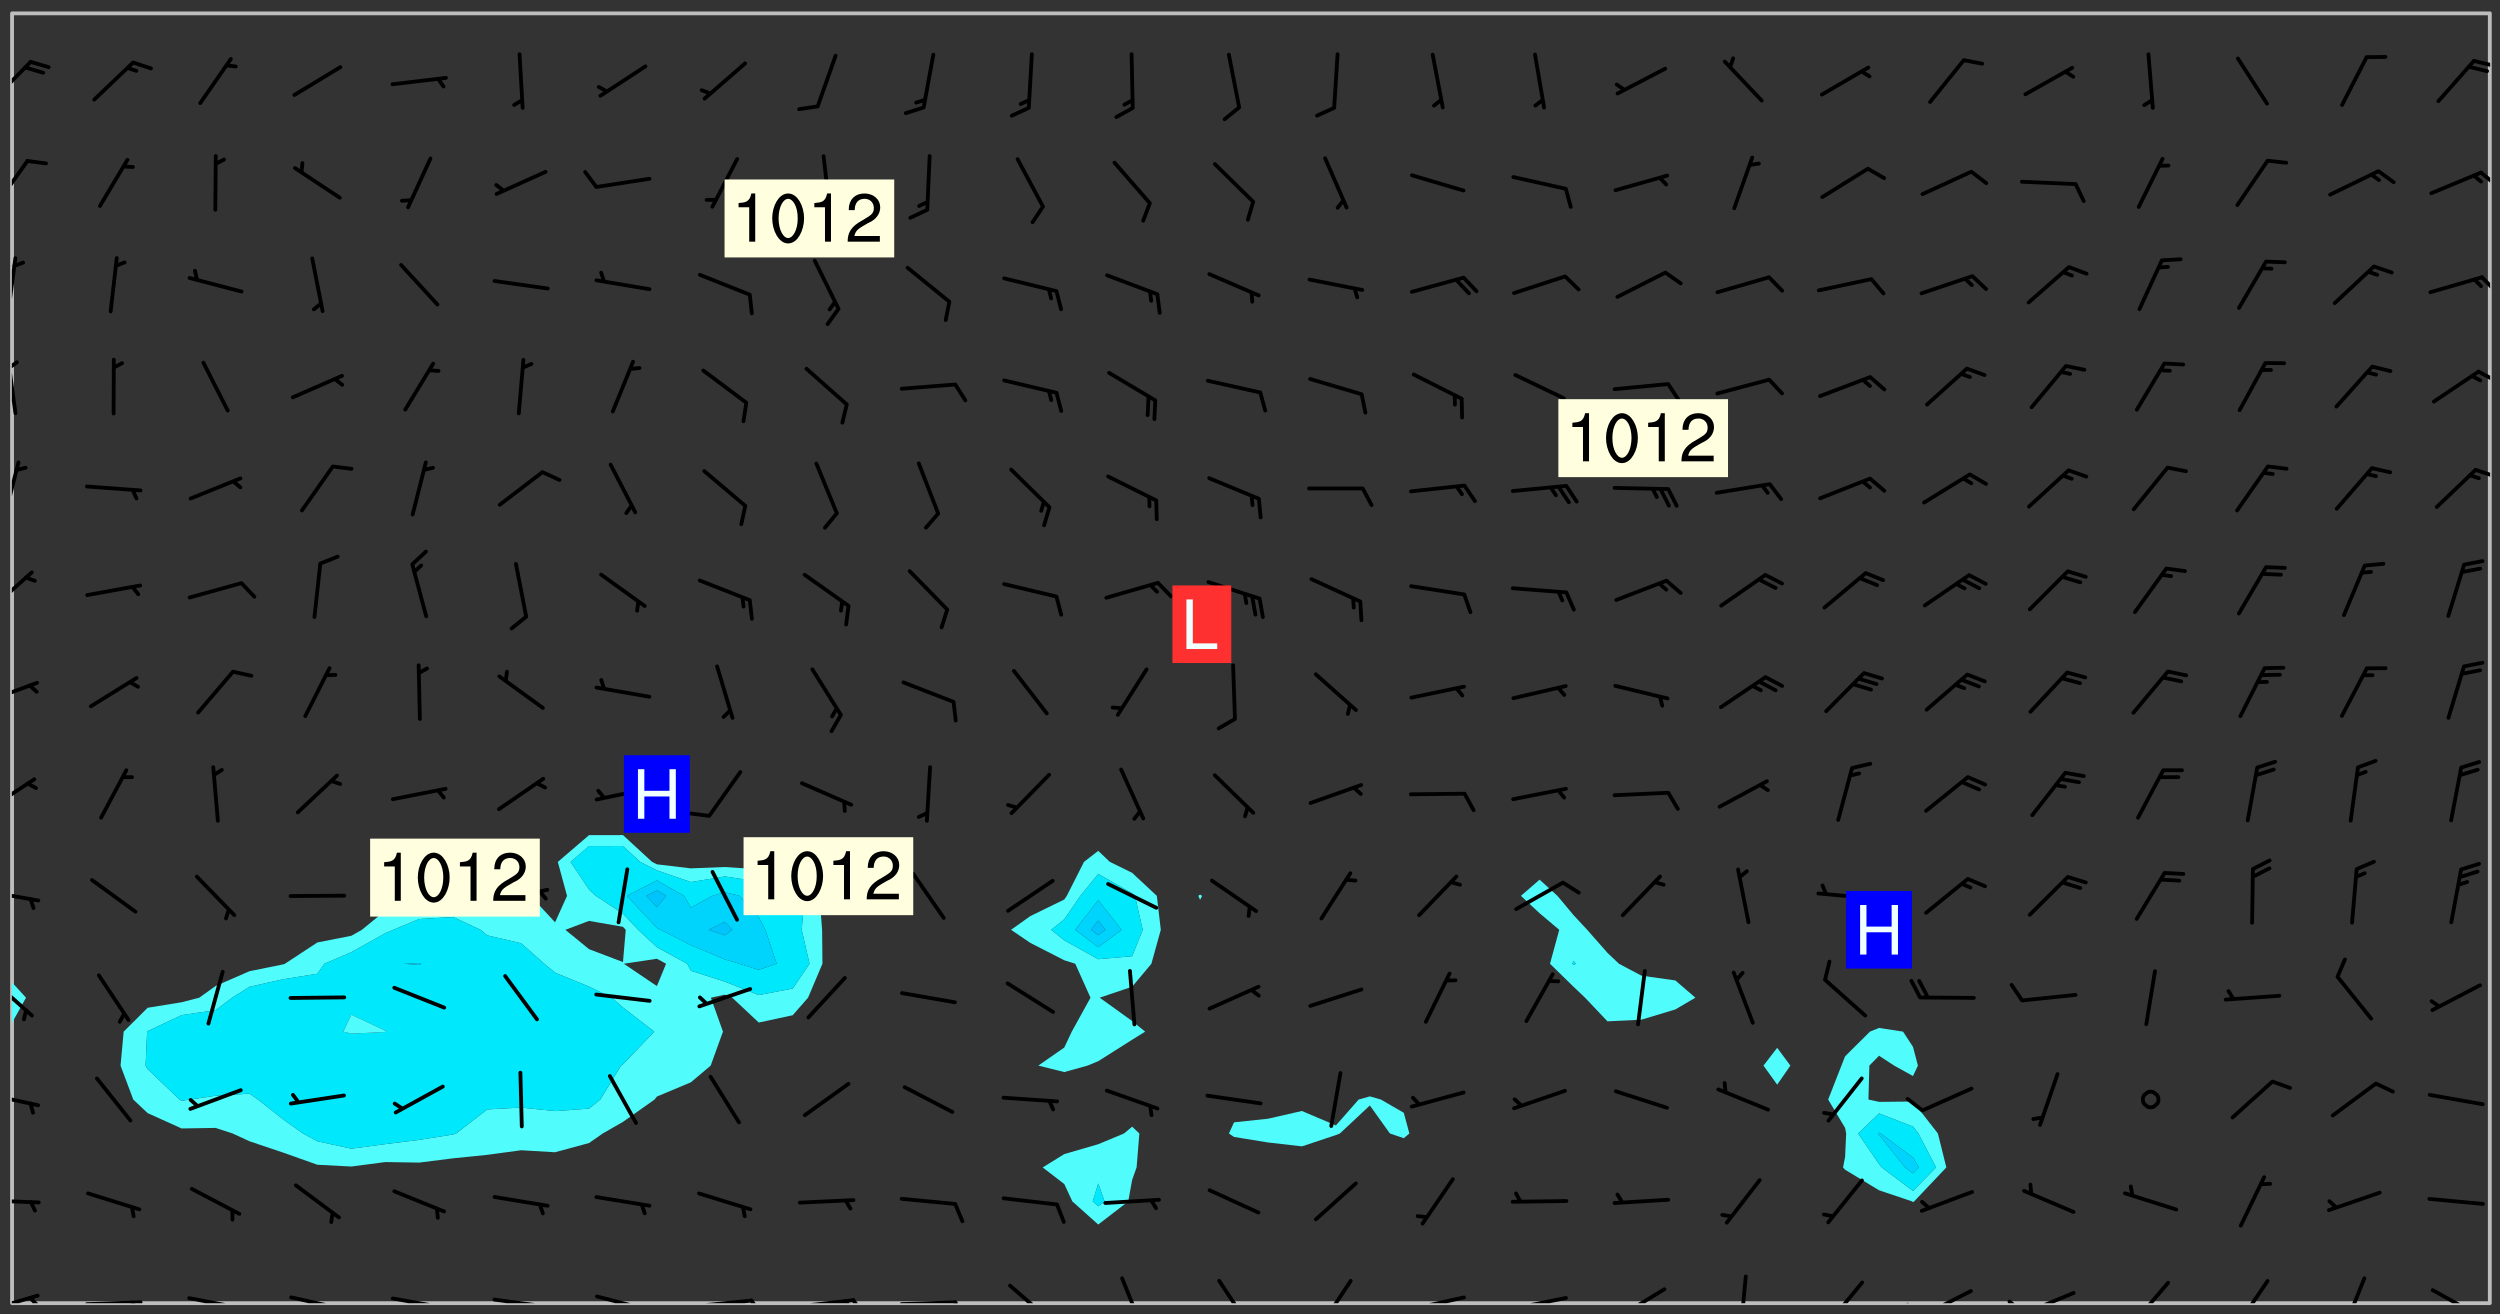 <svg xmlns="http://www.w3.org/2000/svg" role="img" xmlns:xlink="http://www.w3.org/1999/xlink" viewBox="142.45 309.95 326.84 171.84"><rect x="142.45" y="309.95" width="326.84" height="171.84" fill="#333333" stroke="none"/><defs><clipPath id="a"><path d="M144 443h1v37.328h-1zm0 0"/></clipPath><clipPath id="b"><path d="M144 311.672h1V439h-1zm0 0"/></clipPath><clipPath id="c"><path d="M144 311.672h324v168.656H144zm0 0"/></clipPath><clipPath id="d"><path d="M467 311.672h1v168.656h-1zm0 0"/></clipPath><clipPath id="e"><path d="M144 479h4v1.328h-4zm0 0"/></clipPath><clipPath id="f"><path d="M146 479h2v1.328h-2zm0 0"/></clipPath><clipPath id="g"><path d="M153 479h9v1.328h-9zm0 0"/></clipPath><clipPath id="h"><path d="M159 479h2v1.328h-2zm0 0"/></clipPath><clipPath id="i"><path d="M166 479h9v1.328h-9zm0 0"/></clipPath><clipPath id="j"><path d="M172 480h2v.328h-2zm0 0"/></clipPath><clipPath id="k"><path d="M180 479h8v1.328h-8zm0 0"/></clipPath><clipPath id="l"><path d="M186 480h1v.328h-1zm0 0"/></clipPath><clipPath id="m"><path d="M193 479h8v1.328h-8zm0 0"/></clipPath><clipPath id="n"><path d="M200 480h2v.328h-2zm0 0"/></clipPath><clipPath id="o"><path d="M206 479h9v1.328h-9zm0 0"/></clipPath><clipPath id="p"><path d="M213 480h3v.328h-3zm0 0"/></clipPath><clipPath id="q"><path d="M220 479h8v1.328h-8zm0 0"/></clipPath><clipPath id="r"><path d="M227 480h2v.328h-2zm0 0"/></clipPath><clipPath id="s"><path d="M233 479h8v1.328h-8zm0 0"/></clipPath><clipPath id="t"><path d="M240 479h3v1.328h-3zm0 0"/></clipPath><clipPath id="u"><path d="M246 479h9v1.328h-9zm0 0"/></clipPath><clipPath id="v"><path d="M253 479h3v1.328h-3zm0 0"/></clipPath><clipPath id="w"><path d="M252 479h2v1.328h-2zm0 0"/></clipPath><clipPath id="x"><path d="M260 479h8v1.328h-8zm0 0"/></clipPath><clipPath id="y"><path d="M267 479h2v1.328h-2zm0 0"/></clipPath><clipPath id="z"><path d="M274 477h7v3.328h-7zm0 0"/></clipPath><clipPath id="A"><path d="M288 476h5v4.328h-5zm0 0"/></clipPath><clipPath id="B"><path d="M301 477h5v3.328h-5zm0 0"/></clipPath><clipPath id="C"><path d="M314 477h6v3.328h-6zm0 0"/></clipPath><clipPath id="D"><path d="M326 479h9v1.328h-9zm0 0"/></clipPath><clipPath id="E"><path d="M340 479h8v1.328h-8zm0 0"/></clipPath><clipPath id="F"><path d="M353 478h8v2.328h-8zm0 0"/></clipPath><clipPath id="G"><path d="M353 480h3v.328h-3zm0 0"/></clipPath><clipPath id="H"><path d="M369 476h2v4.328h-2zm0 0"/></clipPath><clipPath id="I"><path d="M381 477h6v3.328h-6zm0 0"/></clipPath><clipPath id="J"><path d="M393 478h8v2.328h-8zm0 0"/></clipPath><clipPath id="K"><path d="M391 480h4v.328h-4zm0 0"/></clipPath><clipPath id="L"><path d="M406 478h8v2.328h-8zm0 0"/></clipPath><clipPath id="M"><path d="M404 479h4v1.328h-4zm0 0"/></clipPath><clipPath id="N"><path d="M421 477h6v3.328h-6zm0 0"/></clipPath><clipPath id="O"><path d="M434 477h6v3.328h-6zm0 0"/></clipPath><clipPath id="P"><path d="M448 476h4v4.328h-4zm0 0"/></clipPath><clipPath id="Q"><path d="M460 478h7v2.328h-7zm0 0"/></clipPath><clipPath id="R"><path d="M144 466h4v2h-4zm0 0"/></clipPath><clipPath id="S"><path d="M144 452h4v3h-4zm0 0"/></clipPath><clipPath id="T"><path d="M144 437h3v6h-3zm0 0"/></clipPath><clipPath id="U"><path d="M144 426h4v2h-4zm0 0"/></clipPath><clipPath id="V"><path d="M144 411h4v5h-4zm0 0"/></clipPath><clipPath id="W"><path d="M144 398h4v4h-4zm0 0"/></clipPath><clipPath id="X"><path d="M144 384h3v6h-3zm0 0"/></clipPath><clipPath id="Y"><path d="M144 370h2v8h-2zm0 0"/></clipPath><clipPath id="Z"><path d="M465 371h3v2h-3zm0 0"/></clipPath><clipPath id="aa"><path d="M144 356h1v9h-1zm0 0"/></clipPath><clipPath id="ab"><path d="M144 357h1v2h-1zm0 0"/></clipPath><clipPath id="ac"><path d="M466 358h2v2h-2zm0 0"/></clipPath><clipPath id="ad"><path d="M144 343h1v8h-1zm0 0"/></clipPath><clipPath id="ae"><path d="M466 345h2v4h-2zm0 0"/></clipPath><clipPath id="af"><path d="M144 330h3v7h-3zm0 0"/></clipPath><clipPath id="ag"><path d="M466 332h2v3h-2zm0 0"/></clipPath><clipPath id="ah"><path d="M144 317h3v7h-3zm0 0"/></clipPath><clipPath id="ai"><path d="M465 317h3v2h-3zm0 0"/></clipPath><g id="aj" clip-path="url(#clip1)"><path fill="#fff" fill-opacity="0" fill-rule="evenodd" d="M0 0h1000v1000H0zm0 0"/><path fill="#d3d3d3" fill-opacity="0" fill-rule="evenodd" d="M162.152 355.867l-.234.293.059.234.117.172.176.234.293.348.113.059.117-.172.059-.234.176-.176.465-.176h.699l.234.293.289.816.059.176.176.23.352.234.699.699.172.176.234.348.234.41.289.582.41.465.23.234.234.176.117.23.176.293.172 1.164v.234l.059.289.059.117.117.117.348.41.117.172.176.176.176.234.117.172.172.352.059.234.234.406.234-.059-.176.176-.059.93h-.582l-.234-.113-.348.113-.117.117-.059.293-.059.176-.117.172-.465.293-.059.234-.059.113v.645l.059.172v.41l.059.059v.406l.059.406.117.176.059.059.23.641-.059.293v.699l-.059.582v.234l-.059.23-.055.352v1.922l.055.117h.426l-.367.117-.023.352.891 1.168 1.742.539 1.34.359v.539l.09.809.535.715 1.52.27.891-.086.09 1.164.535.18 1.16-.18 2.055-.984 1.16-.363 1.879-.176 1.695-.18-.18.719-1.516.086-1.25.09-.805.27-1.074.809.27.719.535.898-.18.625-.266.809.266 1.078.625.898.805.18 1.25-.18-.266.723.098.504.055.293v.172l.059.293v.406l.176.117.352.117h.406l.293-.176.113-.117.059-.117.117-.23.059-.176.352-.465.23-.176.176-.059.176.059.059.176.117.988.055.469.059.172.117.234.176.059.816.059h.289l.117.234.059.406.059.352v1.105l.117.293.117.348.289.699.176.352.582.754.352.176.172.059.469.234.641.465.348.234.293.176.293.055.23.062.816.348.293.176.113.172.352.352.117.176.523.641v.289l.059.352v.348l.059.352.059.289.117.059.172.059h.176l.582.234.176.117.176.289.176.234.113.234.293.23.117.117v.41l.059.055.289.234.234.117.059.117.117.172.059.117.23.234.059.176.234.059.117.059-.117.113-.059.117v.117l-.117.293-.117.289v.582l.176.117.117.059.059.117.117.117.113.059.176.348.059.352.059.406v.176l-.059.176-.117.699v.172l.117.176.293.293h.406l.176.117.117.172.117.293v.234h-.527l-.23-.234h-.234l-.176.059-.059.699.059.348.117.176.176.41.117.23.289.469.176.055h.523l.234.059.758.641.059.293v.234l.059.059.23.348v.352l-.117.172v.293l.293.289.293.176.172.059.293.176.293.117.582.406.289.234.293.176.219.16.016.012.23.176.641.523.176.234.117.176.176.176.113.172v.641l.117.176.469.117.582.117.234.059.23.113.293.117.113.059.586.352.289.172.176.062.176.055.176.059.699.352.289.176.234.055.289.176.234.117.641.406.293.117.172.059.234.059.41.059.23.059.234.117.059.172-.41.176.469.059.059.293.113.234.176.055.234.059.176.059.406.117.641.234.117.172.059.234v.176l-.059.117-.059.406.234.234.117.059.348.117.641.23.176.117.289.117.176.176.234.465.582 1.105.176.176.348.176.176.117.352.117 1.047.523.234.059.465.113.293.059.465.176.758.582.234.234.348.465.176.176.289.234.816.699.293.176.289.289.293.176.293.289.695.641.176.176.293.234.289.234.469.289.641.582.348.234.234.293.348.348.352.465.934.992.348.406.117.176.234.059.113.117.645.176.23.113.234.059.293.176.23.117.934.699.406.406.234.176.406.176.234.117.816.348.348.234.234.117.293.289.23.117.758.352.352.172.23.059.293.117.234.059.871.176h.816l.469.23.172.059.875.699.465.117.293.059.176.059.23.059.469.059.348.059.352.059.406.059h.293l.172.059v.23l.176.176h.293l.348.059.352.059.699.117h.641l.465-.234.293-.176.172-.117.41-.172.289-.176.934-.465.469-.293.523-.293.465-.172.465-.176 1.051-.465.289-.117.41-.117.289-.117.527-.176 1.516-.699.582-.348.289-.059.293-.059.348-.117.875-.23.352-.117h.113l.234-.059.875-.234.234-.059h.812l.352-.059.816-.117.172-.059.352-.055.293-.059.23-.059.816-.176.176-.059h.348l.234-.059.465-.117.758-.172.234-.059h.348l.41-.117.289-.059 1.285-.059h.289l.41-.059.23-.059h.176l.875-.117h.406l.41-.117h.348l.352-.113.871-.059h1.75l1.047.289.41.117.289.117.352.117.289.117 1.051.172.289.059h.293l.293.059.172.059.41.059.172.059.117.059h.117l.117.059.352.059h.113l.41.066 1.922.395 1.926.395 1.52.449 1.695.719 2.145.805 1.605-.719 1.43-.805 1.16-1.078 1.25-.449 3.035-.719 1.875-.359 2.145-1.348 2.234-1.254 2.5-1.258 1.695-.449 1.785-.18 1.16-.27.625.539 1.34-.27.715-.988.984-1.344.445-.18.805-.359 1.875-.539 1.785-.449 1.25-.27 1.16-.09 1.699-.09 1.961-.27 1.25-.09h.539l.625-.09h.891l2.145-.18 2.41-.18 2.59-.09 1.695.18 1.609.09 1.43.359 1.16.719 1.875.988 1.16 1.527.266.715.629.09.355.898.535.539.535 1.527 1.074.359h.535l-.805.535.09 1.707.715 2.695.891.805.895.988.715 1.258 1.785.539 1.52-.18.355 1.344 1.609-.805.98-.539.27.27.316-.215.219-.145.801.449.449-.359h.355l.535-.27.539-.719.535-.27.625-.988 1.16.449.84.371 1.395.617 1.695-.18h1.605l1.785.09.18-1.707.535-1.344.805.27.492.848.402.406-.09.539v.359l.715.449.711-.27h1.43l.359.988.445 1.258.715 1.344 1.25.629 1.695.629.715-.18.18-.539.98-.09.449.359.086 1.258-.266.629-.535.18v.539l.715.984.266.539.984.988.801 1.078-.266.359-.09.898-.625 2.332-.355 2.066-.09 1.793-.18.719-.09.539v1.438l-.98 1.883-.359 1.707-.535.898-.805 1.168-.266.539 2.055 1.254.086.359-.355.539-.09-.18v.809l.09 1.438-.445.715-1.074.094-.266.715.535.898.805.719 1.16.809 1.34.27.445.359-.355.449-1.789-.09-1.25-.449-.715-.719-.625-.09-.176 3.59-.188 1.309h89.359V311.703h-55.27v49.082l.762.125 3.289.543 2.023 2.836v2.754l2.352.332 2.348.332h4.051l-1.379 4.16-2.023.707-2.023.703-.543.344-2.594 1.617-.188.117-2.023-2.078-.73-2.742-2.672-2.078-1.375-3.5-.066-.082-1.957-2.672 2.75-1.418v-49.082H294.422v91.414l.117.031.133.012.074.074.105.047.09.059.086.059.09.059.297.297.059.09.031.117.027.117.016.137-.031.117-.059.09-.059.086-.043.105-.047.102-.027.121v.145l.176.27.148.148.074.086.074.074.043.105.062.09.059.086.043.105.059.09.047.102.043.105.059.086.117.18.074.074.062.086.059.09.043.105.059.09.059.086.062.09.059.09.043.102.117.18.074.074.059.086.074.074.09.059.105.047h.148l.133-.016.133.016.102-.047.074-.074.047-.102-.016-.133v-.148l-.047-.105-.027-.117-.047-.102-.027-.121-.043-.102-.062-.09-.043-.102-.043-.105-.031-.117-.016-.133-.012-.137.086-.059.059-.086.121-.031.043.105.016.133v.117l.059.102.059.09.09.059.148.148.059.09.043.105-.012.102.086.059.105.047.086.059.09.059.074.074-.117.027-.105.047-.086.059-.074.074-.059.09-.062.086-.027.121-.047.102-.043.105-.031.117-.012.133-.016.133v.148l.027.117.047.105.043.102.059.09.074.074.09.059.074.074.09.059.059.09.043.105.047.102.117.031.133.016h.148l.117-.031.105.043.043.105.047.102.027.121L299.5 410l.027.117.031.121.027.117.105.043.102.047.133-.016.148.148.062.086.074.074.07.074.09.062.105.043.102.043.117.031.137.016.117-.031.074-.074.027-.117-.012-.133-.031-.121-.027-.117.043-.105h.117l.09.062.117.027h.148l.133.016h.148l.133.016.133-.016h.148l.133-.016.133-.012.137.012.117-.027.133-.016.191-.059-.059.176-.016.133-.027.121-.016.133-.059.086-.133.016-.105.047-.105.043-.117.031-.117.027-.266.031h-.148l-.133.016-.074.074.059.086.148.148.117.18.074.07.09.062.09.059.086.059.09.059.102.043.105.062.105.043.086.059.105.047.102.043.18.117.059.09-.043.102-.047.105.016.133.223.223.059.09.043.102.031.121.043.102.016.133.031.117.012.137.031.117.148.148.102.043.105.043.117.031.133.016.137.016h.117l.117-.031.09-.059.043-.105.047-.102.043-.105.031-.117.012-.133v-.148l-.012-.133-.016-.133-.031-.117-.043-.105-.047-.105-.043-.102-.043-.105-.016-.133.016-.133.027-.117.031-.117.027-.121.047-.102.09-.059.086-.062.074-.074.09-.059.223-.223.059-.086.074-.074.117-.18.059-.086v-.148l-.074-.074-.102-.047-.105-.043-.102-.043-.059-.09-.047-.105-.027-.117.09-.059.117-.031.102-.043.18-.117.148-.148.012-.133-.012-.105-.09-.059-.133.016h-.148l-.133.016-.133-.016-.121-.031-.086-.059-.074-.074-.059-.09-.062-.086-.117-.18-.059-.086.031-.121.086-.059.121-.031.059-.086v-.121l-.031-.117-.059-.09-.059-.086-.047-.105-.027-.117-.016-.133.059-.09.074-.074.09-.059.117-.18.074-.074.059-.086.148-.148.121-.031.133-.016.133.016.074.074.043.105.016.133-.031.117-.117.031-.133.012-.148.148-.043.105-.047.102-.027.121-.031.117v.148l.031.117.043.105.059.09.074.07.074.074.117.031.121.027.117-.027.133-.016h.117l.09.059.074.074.047.105.059.086.102.047.133.016.105.043.086.059-.012.105-.074.074-.18.117-.059.09-.09.059-.07.074-.074.074-.062.09-.027.117-.016.133.016.133-.016.133v.148l.016.133.027.117.031.121.074.074.09.059.086.059.09.059.117.031v.086l-.102.047-.09.059-.266.031-.117.027h-.148l-.105.043-.102.047-.059.09-.062.234-.012.133-.031.121-.016.133v.293l-.012.133.012.137.016.133.133.016.133.012.121.031.086.059.074.074.047.105.043.102.016.133v.445l-.016.133v.445l.031.266.027.117.016.133.031.117.086.211.031.266v.148l-.031.117-.027.117-.031.121-.027.117-.031.117-.031.121-.012.133-.016.133.09.059.117-.031.102.016.047.105-.031.266v.441l-.043.105-.047.105-.043.102-.043.105-.059.086-.031.121-.043.117-.031.117-.016.133.016.133.059.09.105.047.086.059.059.086-.012.137-.031.117-.043.102v.445l-.016.133v.148l-.031.117-.043.105-.027.117-.047.105-.043.102-.031.121-.027.117-.031.133-.031.117-.027.117-.043.105-.031.117-.031.121-.012.133-.016.133v.297l.027.117v.148l.047.398.027.117.059.09.121.031h.148l.133-.016.059.09v.117l-.059.09-.09.059-.102.043-.105.047-.09.059-.086.059-.137.016-.117-.031-.133-.016-.102.047-.062.086-.012.137-.016.133-.031.117-.027.117-.016.133-.031.121v.297l.016.133.031.117v.148l.012.133v.148l-.027.117-.047.102-.027.121-.031.117-.059.09-.074.074-.102.043-.105.047-.117.027-.121.031-.102-.047.059-.086.105-.047.027-.117.031-.117.027-.121.031-.117v-.148l.016-.133-.031-.117-.043-.105-.105.016-.074.074-.102.043-.09.062-.074.074-.043.102-.016.133-.031.117L304.25 426l-.031.117-.027.117-.031.121-.027.117-.031.117-.043.105-.09.059h-.09l-.117-.031-.031-.086.016-.137-.031-.117v-.148l-.012-.133v-.148l-.062-.234-.027-.121-.043-.102-.047-.105-.059-.086-.059-.09-.043-.105-.062-.086-.148-.148-.07-.074-.105-.047-.105-.043-.102-.043-.297-.297-.09-.074-.086-.059-.105-.043-.09-.062-.086-.059-.105-.043-.09-.059-.086-.062-.074-.07-.105-.047-.086-.059-.105-.043-.09-.062-.102-.043-.105-.043-.086-.059-.105-.047-.105-.043-.102-.047-.09-.059-.102-.043-.105-.043-.09-.062-.117-.027-.133-.016-.133.016H299.75l-.133.016-.117-.031-.09-.059-.074-.074-.09-.059-.102-.047h-.148l-.121-.027-.102-.043-.074-.074-.117-.18-.09-.059-.102-.043-.09-.062-.105-.043-.09-.059-.086-.059-.105-.047-.059-.086-.059-.09-.043-.105-.047-.102-.074-.074-.086-.059-.074-.074-.09-.059-.223-.223-.043-.105-.031-.266.105-.043h.145l.105.043.074.074.09.059.086.059.105.047.09.059.148.148.07.074.148.148.062.086.074.074.086.059.074.074.09.062.09.059.086.059.27.176.102.047.105.043.102.043.047-.074.059-.086.074-.074.07-.074.105.043.074.074.059.09.043.102.047.105.043.105.121.027.117-.027.074-.09.043-.105.059-.09.074-.074.105-.043.117-.027.133.012.09.059.148.148.059.09.043.105.047.102.043.105.043.102.105.047.105.043.133.016.086-.059.059-.09.074-.074.105-.043.117.027.105.047.102.043.105.043.102.047.18.117v.117l-.016.133.016.133.016.137.059.086.102.047.121.027.117.031h.148l.117-.031.059-.09.18-.117.059-.09.074-.074.059-.086.117-.18.18-.117.117.031.09.059.043.074-.016.133v.117l.09.059h.148l.133-.016.133-.012.266-.031.105-.043.117-.031.121-.027.074-.074.07-.074.062-.09-.016-.105-.047-.102-.102-.043-.105-.016-.117.027-.266.031h-.148l-.074-.074-.09-.059-.117-.031-.117-.027-.133-.016h-.148l-.133.016h-.297l-.105-.047-.148-.148-.043-.102-.059-.09.223-.223.086-.059.105-.043.117-.031.133-.016.133.016.137.016.102.043.133-.012.09-.062.102-.043.062-.09-.047-.102-.09-.059-.117-.031-.102-.043-.059-.09-.062-.09v-.117l.016-.133.105-.047.074-.07v-.121l-.09-.059-.031-.117.09-.059.074-.074.043-.105.059-.09.047-.102.016-.133v-.148l-.047-.105-.043-.102-.09-.059-.133-.016-.102-.043-.137-.016-.117-.031h-.445l-.133-.016-.133-.012-.133-.016-.117-.031h-.148l-.133-.016-.133-.012-.266-.031-.121-.043-.086-.059-.074-.074v-.148l.012-.133.105-.047.102-.043.133-.016h.152l.133-.016h.293l.121.031.102.043.09.059.234.062.121-.047.09-.059.102-.043.133-.016.105.043.102.047.133.012.121-.027h.145l.121-.031.117-.027.105-.047.074-.074.086-.059.148-.148.059-.086.047-.105.027-.117.016-.105-.102-.043-.09-.059-.117-.031-.105-.043-.09-.062-.074-.086-.074-.074-.102-.043-.105-.047-.102-.043-.059-.09-.047-.102-.086-.211-.062-.086-.059-.09-.074-.074-.086-.059h-.27l-.117.031-.09.059-.102.043-.133.016-.105-.016-.027-.117-.062-.09-.117-.031-.102-.043-.148-.148-.031-.117-.016-.105.074-.074.18-.117.117-.027.117-.031.137.016.102.043.105.043.102.047.105.043.117.031.133.016.117.027.133.016.105-.016.09-.059-.074-.074-.105-.043-.074-.074-.074-.09-.148-.148-.086-.059-.09-.059-.074-.074-.09-.059-.102-.047-.121-.027-.102-.047-.105-.043-.117-.031-.102-.043-.121-.031h-.148l-.117.031-.105.043-.086.062-.18.117-.086.059-.09.059-.105.047-.086.059-.105.043-.102.043-.105.047-.074.074-.059.09-.059.086-.047.105-.059.086-.074.074-.133-.012-.117-.031h-.117l-.074.074-.09.059-.074.074-.09.059-.086.059-.105.047-.102.043-.137.016-.102-.043-.148-.148-.105-.047h-.086l-.105.047-.102.043-.121.031-.117-.031-.074-.074v-.117l.031-.121.074-.07.059-.09.074-.074.117-.031.105-.043h.293l.133-.016.137-.016.102-.043.09-.059.102-.047.09-.059.133-.012.09.059.133.012.09-.059.086-.059.105-.043.09-.059.086-.062.09-.059.148-.148.059-.086.059-.09.105-.043.133-.016.117.027.121.031.059-.059.059-.09.031-.266.027-.117.105.012.133.016.102-.043.09-.059.059-.09.074-.074.059-.09.047-.102.012-.133-.012-.133-.047-.105-.148-.148-.059-.09-.059-.086-.043-.105v-.445l.016-.133v-.148l.012-.133-.059-.059-.09.059-.102-.043-.18-.117-.086-.059-.062-.09-.059-.09-.074-.074-.086-.059-.121.031-.102.012-.105.047-.086.059-.105.043-.148.148-.09.059-.086.059-.09.062-.105.043-.133.016v-.121l.105-.043.117-.031.074-.07.043-.105v-.148l-.027-.117-.148-.148-.133-.016h-.148l-.117.031-.105.043-.102.043-.09.062-.117.027-.074-.074.012-.133-.043-.102-.043-.105-.09-.059-.117.027-.121.031-.117.031-.102.043-.121.031-.102.043-.105.043-.09.059-.102.016v-.117l.016-.133-.059-.09-.074.043-.148.148-.059.09-.074.074-.047.105-.043.102-.074.074-.059.09-.074.074-.059.086-.074.074-.09.062-.074.07-.074.074-.102.016-.133.016-.105-.043v-.121l.148-.148.043-.102.059-.09.047-.102.043-.105.059-.09.031-.117.043-.102.031-.121.027-.117.047-.105.043-.102.043-.105.074-.07.09-.062.09-.059.102-.043h.297l.266-.031.105-.043-.074-.074-.117-.031-.105-.043-.09-.059-.102-.047-.09-.059-.102-.043-.105-.043-.09-.062-.086-.059-.105-.043-.102-.043-.121-.031-.117-.031-.102-.043L297.5 410.25l-.102-.043-.09-.059-.043-.105-.016-.133.102-.043.133-.016.137.016.133-.016.102-.043.059-.09.016-.105-.09-.059-.074-.074-.102-.043-.09-.059-.148-.148-.043-.105-.016-.133v-.293l-.059-.09-.09-.059-.074-.074-.043-.105-.031-.117-.059-.09-.074-.074-.117-.027-.074-.074-.09-.059-.09-.062-.086-.059-.074-.074-.059-.086-.047-.105-.086-.059-.148-.148-.195-.059-.133.016-.102.043-.074.074-.047.102-.043.105-.059.09-.059.086-.297.297-.09.059h-.086l-.062-.086-.043-.105.031-.117.059-.09.027-.117-.012-.133-.09-.062-.105.047-.117.027-.117.031-.27.176-.102.047-.117.027-.105.047-.09.059-.102.043-.059-.086-.047-.105.016-.133.047-.105.07-.074.074-.07.059-.09v-.148l-.043-.105h-.238l-.102.047-.031.117-.027.117-.031.121-.074.043-.133.016-.074-.047-.043-.102-.043-.105-.047-.102-.043-.105-.121.031-.102.043-.133.016-.117.031-.105.043-.09.059-.102.047-.121.027-.133.016-.102-.043-.059-.09-.047-.105-.043-.102-.043-.105v-.117l.059-.09.086-.059.18-.117.102-.047.105-.043.105-.059.102-.043.09-.062.102-.043.105-.059.102-.047.09-.059.105-.043.102-.043.09-.062.102-.043.137-.016.117.031.102.043.121.031.102.043.105.047.102.043.105.043.102.047.105.043.102.043.105.047.086.059.105.043.117.031.105.043.102.047.09.059.105.043.102.043.105.047.117.027.102.047.121.027h.148l.086-.059.016-.102.059-.09-.027-.117-.074-.074-.117-.18-.074-.074-.09-.074-.18-.117-.086-.059-.105-.043-.102-.047-.27-.176-.059-.09-.074-.074-.059-.09-.043-.102-.031-.117-.016-.137v-.562l-.012-.133-.016-.133-.031-.117-.016-.133-.012-.133-.031-.121-.223-.223-.059-.086-.016-.105.031-.117.133-.016v-91.414H172.992v1.453l-.059.234-.352 1.051-.172.523-.117.348-.176.41-.117.172-.234.293-.23.059h-.352l-.117.059-.23.406v.293l.117.176.23.23.117.234.641.758.293.465.176.234.23.352.234.348.641.816.176.465.172.41.117.695.176.469.117 1.398.059.465v.875l.117 1.047v4.781l-.059.465-.352 1.281-.176.523-.113.41-.352.93L172.934 336l-.234.582-.117.176-.172.348-.176.406-.352.816-.059.293-.113.293-.117.289-.059.176-.117.875-.059.406-.059.117-.059.176-.059.172-.23.527-.117.172v.234l-.117.234-.059.172-.176.586v.289l-.059.176v.293l-.059.113-.059.527v.172l-.055.234v2.621l-.176.816-.117.176-.176.234-.117.172-.113.234-.586.934-.23.289-.293.465-.176.234-.289.352-.352.699-.113.23-.176.41-.176.23-.406.527-.816.699-.293.172-.289.234-.176.117-.176.176-.523.406-.527.176-.172.176-.234.055-.641.176h-.758m12.211 31.023l-1.074.449.359.895 1.25-.715.445-.539-.98-.09"/><path fill="#d3d3d3" fill-opacity="0" fill-rule="evenodd" d="M201.508 416.598h-.895l.449.629.98.359.805-.09.445-.988-.176.09-.715-.355-.895.355m154.621 59.07l-.059-.523v-.293l.113-.293.059-.23.469-.469h.113l.117-.113.117-.059h.176l.234-.059h.348l.234.059.117.059.23.172.059.176.117.582v.293l-.117.176-.172.289-.176.176-.527.523-.23.234-.117.059h-.176l-.117-.059-.406-.293-.176-.117-.117-.059-.059-.113-.055-.117m6.641-10.957l-.059-.172v-1.109l.059-.172.176-.059.172-.059h.176l.234-.059.117.059.059.699-.059.172-.117.176-.117.059-.234.523-.113.059h-.234l-.059-.117m9.613-14.391l-.117-.176v-.699l.293-.875.117-.172.176-.352.113-.23.117-.293.352-.758.117-.23.172-.234h.176l.117-.059h.641l.117.059.234.234.172.113.352.293.117.117.113.176v.113l.117.059.117.117v.699l-.059.176v.23l-.059.176-.348 1.051-.117.23-.117.234-.117.059-.23.234-.641.289h-.875l-.41-.117-.641-.465"/><path fill="none" stroke="#bebebe" stroke-linecap="round" stroke-linejoin="round" stroke-miterlimit="10" stroke-width=".5" d="M467.957 311.695H144.027v168.625h323.93v-168.625"/><g clip-path="url(#a)"><path fill="#fff" fill-opacity="0" fill-rule="evenodd" d="M144 475.891v4.438h.004H144v-36.625 32.188"/></g><g clip-path="url(#b)"><path fill="#fff" fill-opacity="0" fill-rule="evenodd" d="M144 435.945v2.422-126.695h.004H144V435.945"/></g><path fill="#50fcfc" fill-rule="evenodd" d="M144 438.367v5.336l.004-.004v-5.328l-.004-.004"/><g clip-path="url(#c)"><path fill="#fff" fill-opacity="0" fill-rule="evenodd" d="M144.004 480.328v-36.629l1.848-3.316-1.848-2.012V311.672h79.887V419.125l-4.438.008-4.082 3.496 1.207 4.441-1.562 3.457-3.215-3.457-1.227-.848-4.438.262-2.117.586-2.32.266-4.438.461-4.441 1.207-3.059 2.504-1.379.781-4.438.871-4.246 2.785-.191.074-4.441.902-4.438 1.934-2.125 1.527-2.312.598-4.438.719-3.137 3.121-.41 4.441 1.664 4.438 1.883 1.773 4.438 2.004 4.438-.07 2.242.73 2.195 1.016 4.441 1.496 4.438 1.574 4.438.234 4.438-.586 4.441.07 4.438-.562 4.438-.449 4.438-.602 4.441.262 4.438-1.207 1.793-1.246 2.645-1.52 4.129-2.918.309-.391 4.438-1.863 2.594-2.184 1.605-4.441-1.582-4.438 1.824-.395.969.395 3.469 3.25 4.438-.957 2.008-2.293 1.879-4.438-.043-4.438-.352-4.438-3.492-3.418-4.438-.059-4.438-.293-4.441.176-4.438-.527-.633-.32-3.805-3.504V311.672h62.137V421.188l-1.859 1.441-2.25 4.441-.328.477-4.438 2.168-2.523 1.793 2.523 1.715 4.438 2.266 1.434.457 1.992 4.438-2.449 4.438-.977 2.074-3.398 2.367 3.398.844 3.031-.844 1.406-.578 4.438-2.809v11.371l-1.074.891-3.363 1.402-4.438 1.289-2.824 1.746 2.824 2.172 1.055 2.27 3.383 3.023 3.926-3.023.512-2.824.578-1.617.363-4.438-.941-.891V445.875l1.699-1.055-1.699-1.383-4.25-3.055 4.25-1.438 2.512-3 1.23-4.438-.52-4.438-3.223-3.008-2.922-1.434-1.516-1.441V311.672h13.316v115.23l-.23.168.23.523.262-.523-.262-.168V311.672h22.191v141.613l-1.461.414-2.977 3.387-4.441-1.891-4.438 1.012-4.438.473-.668 1.457.668.453 4.438.723 4.438.508 4.441-1.477.523-.207 3.914-3.664 2.625 3.664 1.812.617.734-.617-.734-2.707-3-1.73-1.438-.414V311.672h22.191v113.281l-2.438 2.117 2.438 2.273 2.574 2.164-1.211 4.438 3.074 3.004 1.508 1.434 2.93 3.09 4.441-.215 4.438-1.34 2.617-1.535-2.617-2.254-4.438-.625-2.938-1.559-1.504-1.426-2.648-3.012-1.789-1.922-2.105-2.516-2.332-2.117V311.672h31.066V446.934L373 449.262l1.793 2.492 1.723-2.492-1.723-2.328V311.672h13.316v132.668l-1.188.48-3.25 3.23-.48 1.211-1.734 4.438 2.215 3.711.137.727-.137 3.047-.27 1.391.27.305 4.438 2.684 4.32 1.453.117.094.148-.094 4.211-4.441-1.105-4.438-3.254-4.176-4.438.043-1.387-.305.121-4.438 1.266-1.289 1.973 1.289 2.465 1.367.645-1.367-.645-2.453-1.301-1.988-3.137-.48V311.672h79.887v168.656H144.004"/></g><path fill="#50fcfc" fill-rule="evenodd" d="M145.852 440.383l-1.848 3.316v-5.328l1.848 2.012m14.02 13.316l-1.664-4.438.41-4.441 3.137-3.121 4.438-.719 2.312-.598 2.125-1.527 4.438-1.934 4.441-.902.191-.074 4.246-2.785 4.438-.871 1.379-.781 3.059-2.504 4.441-1.207 4.438-.461v2.508l-4.438.25-3.414 1.414-1.027.449-4.438 2.473-3.527 1.516-.91 1.301-4.438.715-4.441.996-2.266 1.426-2.172 1.625-4.438.652-4.438 2.094-.07.066-.199 4.441.27.465 4.164 3.973.273.164 1.074-.164 3.363-.5 4.438-.273 1.109.773 3.332 2.625 2.551 1.812 1.887 1.02 4.438.965 4.438-.594 4.441-.559 4.438-.703.387-.129 4.051-3.145 4.438-.242 4.441.461 4.438-.328 1.473-1.184 2.719-4.438.246-.168 4.098-4.273-4.098-3.156-1.477-1.281-2.961-1.449-4.438-1.824-1.406-1.164-3.035-2.68-4.438-1.035-.875-.723-3.562-1.664v-2.508l2.32-.266 2.117-.586 4.438-.262 1.227.848 3.215 3.457 1.562-3.457-1.207-4.441 4.082-3.496 4.438-.008v1.43l-4.438.008-2.414 2.066 2.414 3.609v4.105l-3.094 1.164 3.094 2.531 4.438 1.688.363-4.219-.363-.391-4.438-.773v-4.105l.883.832 3.555 2.316 1.984 2.121 2.453 2.277v1.508l-4.324.652 4.324 2.922 1.199-2.922-1.199-.652v-1.508l3.961 2.16.477.918 4.441 1.418 4.438 1.762 4.438-.859 2.199-3.238-1.023-4.438.383-4.438-1.559-1.527-4.438-.344-4.438-.664-4.441.73-4.438-1.527-2.184-1.109-2.254-2.074V419.125l3.805 3.504.633.32 4.438.527 4.441-.176 4.438.293 4.438.059 3.492 3.418.352 4.438.043 4.438-1.879 4.438-2.008 2.293-4.438.957-3.469-3.25-.969-.395-1.824.395 1.582 4.438-1.605 4.441-2.594 2.184-4.438 1.863-.309.391-4.129 2.918-2.645 1.52-1.793 1.246-4.438 1.207-4.441-.262-4.438.602-4.438.449-4.438.562-4.441-.07-4.438.586-4.438-.234-4.438-1.574-4.441-1.496-2.195-1.016-2.242-.73-4.438.07-4.438-2.004-1.883-1.773"/><path fill="#00e8fc" fill-rule="evenodd" d="M161.754 449.727l-.27-.465.199-4.441.07-.066 4.438-2.094 4.438-.652 2.172-1.625 2.266-1.426 4.441-.996 4.438-.715.91-1.301 3.527-1.516v8.172l-1.051 2.219 1.051.266 4.438-.227.105-.039-.105-.117-4.438-2.102v-8.172l4.438-2.473 1.027-.449 3.414-1.414v5.758l-2.031.094 2.031.152.281-.152-.281-.094v-5.758l4.438-.25 3.562 1.664.875.723 4.438 1.035 3.035 2.68 1.406 1.164 4.438 1.824 2.961 1.449 1.477 1.281 4.098 3.156-4.098 4.273-.246.168-2.719 4.438-1.473 1.184-4.438.328-4.441-.461-4.438.242-4.051 3.145-.387.129-4.438.703-4.441.559-4.438.594-4.438-.965-1.887-1.02-2.551-1.812-3.332-2.625-1.109-.773-4.438.273-3.363.5-1.074.164-.273-.164-4.164-3.973"/><path fill="#50fcfc" fill-rule="evenodd" d="M188.383 442.602l-1.051 2.219 1.051.266 4.438-.227.105-.039-.105-.117-4.438-2.102"/><path fill="#00d4fc" fill-rule="evenodd" d="M197.262 436.098l-2.031-.152 2.031-.094.281.094-.281.152"/><path fill="#fff" fill-opacity="0" fill-rule="evenodd" d="M219.453 430.344l-3.094 1.164 3.094 2.531 4.438 1.688.363-4.219-.363-.391-4.438-.773"/><path fill="#00e8fc" fill-rule="evenodd" d="M219.453 426.238l-2.414-3.609 2.414-2.066 4.438-.008 2.254 2.074 2.184 1.109v1.312l-3.934 2.02 3.934 4.188.488.25 3.949 2.012 4.441 1.863 1.883.562 2.555.801 2.348-.801-1.488-4.438-.859-1.645-2.512-2.793-1.926-.48-1.645.48-2.797 1.535-.902-1.535-3.535-2.02v-1.312l4.438 1.527 4.441-.73 4.438.664 4.438.344 1.559 1.527-.383 4.438 1.023 4.438-2.199 3.238-4.438.859-4.438-1.762-4.441-1.418-.477-.918-3.961-2.16-2.453-2.277-1.984-2.121-3.555-2.316-.883-.832"/><path fill="#fff" fill-opacity="0" fill-rule="evenodd" d="M228.328 435.293l-4.324.652 4.324 2.922 1.199-2.922-1.199-.652"/><path fill="#00d4fc" fill-rule="evenodd" d="M228.328 431.258l-3.934-4.188 3.934-2.02v1.312l-1.375.707 1.375 1.465 1.238-1.465-1.238-.707v-1.312l3.535 2.02.902 1.535 2.797-1.535 1.645-.48v3.891l-2.109 1.027 2.109.727.973-.727-.973-1.027v-3.891l1.926.48 2.512 2.793.859 1.645 1.488 4.438-2.348.801-2.555-.801-1.883-.562-4.441-1.863-3.949-2.012-.488-.25"/><path fill="#00c4fc" fill-rule="evenodd" d="M228.328 428.535l-1.375-1.465 1.375-.707 1.238.707-1.238 1.465m8.879 3.699l-2.109-.727 2.109-1.027.973 1.027-.973.727"/><path fill="#50fcfc" fill-rule="evenodd" d="M277.152 433.223l-2.523-1.715 2.523-1.793 4.438-2.168.328-.477 2.25-4.441 1.859-1.441v3.02l-2.332 2.863-2.105 3.062-1.715 1.375 1.715 1.379 4.438 2.465 4.438-.395 1.379-3.449-1.02-4.438-.359-.336-4.438-2.527v-3.02l1.516 1.441 2.922 1.434 3.223 3.008.52 4.438-1.23 4.438-2.512 3-4.25 1.438 4.25 3.055 1.699 1.383-1.699 1.055-4.438 2.809-1.406.578-3.031.844-3.398-.844 3.398-2.367.977-2.074 2.449-4.438-1.992-4.438-1.434-.457-4.438-2.266m4.438 31.523l-2.824-2.172 2.824-1.746 4.438-1.289v5.133l-.723 2.344.723.641.836-.641-.836-2.344v-5.133l3.363-1.402 1.074-.891.941.891-.363 4.438-.578 1.617-.512 2.824-3.926 3.023-3.383-3.023-1.055-2.27"/><path fill="#00e8fc" fill-rule="evenodd" d="M281.59 432.887l-1.715-1.379 1.715-1.375 2.105-3.062 2.332-2.863v3.43l-3.023 3.871 3.023 2.277 3.07-2.277-3.07-3.871v-3.43l4.438 2.527.359.336 1.02 4.438-1.379 3.449-4.438.395-4.438-2.465"/><path fill="#00d4fc" fill-rule="evenodd" d="M286.027 433.785l-3.023-2.277 3.023-3.871v2.66l-.945 1.211.945.711.961-.711-.961-1.211v-2.66l3.07 3.871-3.07 2.277"/><path fill="#00c4fc" fill-rule="evenodd" d="M286.027 432.219l-.945-.711.945-1.211.961 1.211-.961.711"/><path fill="#00e8fc" fill-rule="evenodd" d="M286.027 467.656l-.723-.641.723-2.344.836 2.344-.836.641"/><path fill="#50fcfc" fill-rule="evenodd" d="M299.344 427.594l-.23-.523.23-.168.262.168-.262.523m4.438 30.996l-.668-.453.668-1.457 4.438-.473 4.438-1.012 4.441 1.891 2.977-3.387 1.461-.414 1.438.414 3 1.73.734 2.707-.734.617-1.812-.617-2.625-3.664-3.914 3.664-.523.207-4.441 1.477-4.438-.508-4.438-.723m39.945-29.246l-2.438-2.273 2.438-2.117 2.332 2.117 2.105 2.516v5.996L348 435.945l.164.16.312-.16-.312-.363v-5.996l1.789 1.922 2.648 3.012 1.504 1.426 2.938 1.559 4.438.625 2.617 2.254-2.617 1.535-4.438 1.34-4.441.215-2.93-3.09-1.508-1.434-3.074-3.004 1.211-4.438-2.574-2.164"/><path fill="#00e8fc" fill-rule="evenodd" d="M348.164 436.105L348 435.945l.164-.363.312.363-.312.16"/><path fill="#50fcfc" fill-rule="evenodd" d="M374.793 451.754L373 449.262l1.793-2.328 1.723 2.328-1.723 2.492m8.879 5.656l-2.215-3.711 1.734-4.438.48-1.211 3.25-3.23 1.188-.48 3.137.48 1.301 1.988.645 2.453-.645 1.367-2.465-1.367-1.973-1.289-1.266 1.289-.121 4.438 1.387.305v1.508l-2.73 2.625 2.73 4 .348.438 4.09 3.078 3.016-3.078-2.312-4.438-.703-.902-4.438-1.723v-1.508l4.438-.043 3.254 4.176 1.105 4.438-4.211 4.441-.148.094-.117-.094-4.32-1.453-4.438-2.684-.27-.305.27-1.391.137-3.047-.137-.727"/><path fill="#00e8fc" fill-rule="evenodd" d="M388.109 462.137l-2.73-4 2.73-2.625v2.516l-.117.109.117.172 3.395 4.266 1.043.789.77-.789-.77-1.293-4.211-3.145-.227-.109v-2.516l4.438 1.723.703.902 2.312 4.438-3.016 3.078-4.09-3.078-.348-.438"/><path fill="#00d4fc" fill-rule="evenodd" d="M388.109 458.309l-.117-.172.117-.109.227.109 4.211 3.145.77 1.293-.77.789-1.043-.789-3.395-4.266"/><g clip-path="url(#d)"><path fill="#fff" fill-opacity="0" fill-rule="evenodd" d="M467.996 480.328H468V311.672h-.004H468v168.656h-.004"/></g><path fill="#fff" fill-opacity="0" fill-rule="evenodd" d="M238.016 428.527l5.836.23.395-9.953-5.836-.23-.395 9.953"/><path fill-rule="evenodd" d="M241.836 420.543l.508.02-.25 6.293-.785-.031.176-4.488-1.387-.055.023-.555.562-.043.254-.043.23-.082.211-.133.18-.203.152-.289.125-.391"/><g clip-path="url(#e)"><path fill="none" stroke="#000" stroke-linecap="round" stroke-linejoin="round" stroke-miterlimit="10" stroke-width=".5" d="M147.371 479.336l-6.742 1.984"/></g><g clip-path="url(#f)"><path fill="none" stroke="#000" stroke-linecap="round" stroke-linejoin="round" stroke-miterlimit="10" stroke-width=".5" d="M146.391 479.625l.859.879"/></g><g clip-path="url(#g)"><path fill="none" stroke="#000" stroke-linecap="round" stroke-linejoin="round" stroke-miterlimit="10" stroke-width=".5" d="M160.828 480.207l-7.023.242"/></g><g clip-path="url(#h)"><path fill="none" stroke="#000" stroke-linecap="round" stroke-linejoin="round" stroke-miterlimit="10" stroke-width=".5" d="M159.805 480.242l.613 1.062"/></g><g clip-path="url(#i)"><path fill="none" stroke="#000" stroke-linecap="round" stroke-linejoin="round" stroke-miterlimit="10" stroke-width=".5" d="M174.078 480.996l-6.898-1.336"/></g><g clip-path="url(#j)"><path fill="none" stroke="#000" stroke-linecap="round" stroke-linejoin="round" stroke-miterlimit="10" stroke-width=".5" d="M173.074 480.801l.359 1.176"/></g><g clip-path="url(#k)"><path fill="none" stroke="#000" stroke-linecap="round" stroke-linejoin="round" stroke-miterlimit="10" stroke-width=".5" d="M187.375 481.094l-6.859-1.531"/></g><g clip-path="url(#l)"><path fill="none" stroke="#000" stroke-linecap="round" stroke-linejoin="round" stroke-miterlimit="10" stroke-width=".5" d="M186.375 480.871l.328 1.184"/></g><g clip-path="url(#m)"><path fill="none" stroke="#000" stroke-linecap="round" stroke-linejoin="round" stroke-miterlimit="10" stroke-width=".5" d="M200.719 480.949l-6.918-1.242"/></g><g clip-path="url(#n)"><path fill="none" stroke="#000" stroke-linecap="round" stroke-linejoin="round" stroke-miterlimit="10" stroke-width=".5" d="M200.719 480.949l.75 2.336"/></g><g clip-path="url(#o)"><path fill="none" stroke="#000" stroke-linecap="round" stroke-linejoin="round" stroke-miterlimit="10" stroke-width=".5" d="M214.059 480.801l-6.965-.945"/></g><g clip-path="url(#p)"><path fill="none" stroke="#000" stroke-linecap="round" stroke-linejoin="round" stroke-miterlimit="10" stroke-width=".5" d="M214.059 480.801l.848 2.301"/></g><g clip-path="url(#q)"><path fill="none" stroke="#000" stroke-linecap="round" stroke-linejoin="round" stroke-miterlimit="10" stroke-width=".5" d="M227.289 481.215l-6.797-1.77"/></g><g clip-path="url(#r)"><path fill="none" stroke="#000" stroke-linecap="round" stroke-linejoin="round" stroke-miterlimit="10" stroke-width=".5" d="M227.289 481.215l.57 2.387"/></g><g clip-path="url(#s)"><path fill="none" stroke="#000" stroke-linecap="round" stroke-linejoin="round" stroke-miterlimit="10" stroke-width=".5" d="M240.703 479.98l-6.992.695"/></g><g clip-path="url(#t)"><path fill="none" stroke="#000" stroke-linecap="round" stroke-linejoin="round" stroke-miterlimit="10" stroke-width=".5" d="M240.703 479.98l1.359 2.043"/></g><g clip-path="url(#u)"><path fill="none" stroke="#000" stroke-linecap="round" stroke-linejoin="round" stroke-miterlimit="10" stroke-width=".5" d="M254.012 479.93l-6.98.797"/></g><g clip-path="url(#v)"><path fill="none" stroke="#000" stroke-linecap="round" stroke-linejoin="round" stroke-miterlimit="10" stroke-width=".5" d="M254.012 479.93l1.391 2.023"/></g><g clip-path="url(#w)"><path fill="none" stroke="#000" stroke-linecap="round" stroke-linejoin="round" stroke-miterlimit="10" stroke-width=".5" d="M252.996 480.047l.695 1.012"/></g><g clip-path="url(#x)"><path fill="none" stroke="#000" stroke-linecap="round" stroke-linejoin="round" stroke-miterlimit="10" stroke-width=".5" d="M267.348 480.215l-7.023.227"/></g><g clip-path="url(#y)"><path fill="none" stroke="#000" stroke-linecap="round" stroke-linejoin="round" stroke-miterlimit="10" stroke-width=".5" d="M267.348 480.215l1.223 2.129"/></g><g clip-path="url(#z)"><path fill="none" stroke="#000" stroke-linecap="round" stroke-linejoin="round" stroke-miterlimit="10" stroke-width=".5" d="M279.805 482.633l-5.309-4.605"/></g><g clip-path="url(#A)"><path fill="none" stroke="#000" stroke-linecap="round" stroke-linejoin="round" stroke-miterlimit="10" stroke-width=".5" d="M291.777 483.59l-2.625-6.52"/></g><g clip-path="url(#B)"><path fill="none" stroke="#000" stroke-linecap="round" stroke-linejoin="round" stroke-miterlimit="10" stroke-width=".5" d="M305.719 483.262l-3.875-5.863"/></g><g clip-path="url(#C)"><path fill="none" stroke="#000" stroke-linecap="round" stroke-linejoin="round" stroke-miterlimit="10" stroke-width=".5" d="M315.152 483.258l3.887-5.855"/></g><g clip-path="url(#D)"><path fill="none" stroke="#000" stroke-linecap="round" stroke-linejoin="round" stroke-miterlimit="10" stroke-width=".5" d="M326.98 481.082l6.863-1.508"/></g><g clip-path="url(#E)"><path fill="none" stroke="#000" stroke-linecap="round" stroke-linejoin="round" stroke-miterlimit="10" stroke-width=".5" d="M340.281 481.02l6.891-1.379"/></g><g clip-path="url(#F)"><path fill="none" stroke="#000" stroke-linecap="round" stroke-linejoin="round" stroke-miterlimit="10" stroke-width=".5" d="M354.039 482.156l6.004-3.656"/></g><g clip-path="url(#G)"><path fill="none" stroke="#000" stroke-linecap="round" stroke-linejoin="round" stroke-miterlimit="10" stroke-width=".5" d="M354.914 481.625l-1.055-.625"/></g><g clip-path="url(#H)"><path fill="none" stroke="#000" stroke-linecap="round" stroke-linejoin="round" stroke-miterlimit="10" stroke-width=".5" d="M370.027 483.828l.66-6.996"/></g><g clip-path="url(#I)"><path fill="none" stroke="#000" stroke-linecap="round" stroke-linejoin="round" stroke-miterlimit="10" stroke-width=".5" d="M381.438 483.039l4.469-5.422"/></g><g clip-path="url(#J)"><path fill="none" stroke="#000" stroke-linecap="round" stroke-linejoin="round" stroke-miterlimit="10" stroke-width=".5" d="M393.855 481.922l6.262-3.188"/></g><g clip-path="url(#K)"><path fill="none" stroke="#000" stroke-linecap="round" stroke-linejoin="round" stroke-miterlimit="10" stroke-width=".5" d="M393.855 481.922l-2.008-1.406"/></g><g clip-path="url(#L)"><path fill="none" stroke="#000" stroke-linecap="round" stroke-linejoin="round" stroke-miterlimit="10" stroke-width=".5" d="M407.055 481.676l6.492-2.691"/></g><g clip-path="url(#M)"><path fill="none" stroke="#000" stroke-linecap="round" stroke-linejoin="round" stroke-miterlimit="10" stroke-width=".5" d="M407.055 481.676l-1.895-1.562"/></g><g clip-path="url(#N)"><path fill="none" stroke="#000" stroke-linecap="round" stroke-linejoin="round" stroke-miterlimit="10" stroke-width=".5" d="M421.336 483l4.562-5.344"/></g><g clip-path="url(#O)"><path fill="none" stroke="#000" stroke-linecap="round" stroke-linejoin="round" stroke-miterlimit="10" stroke-width=".5" d="M434.961 483.238l3.941-5.82"/></g><g clip-path="url(#P)"><path fill="none" stroke="#000" stroke-linecap="round" stroke-linejoin="round" stroke-miterlimit="10" stroke-width=".5" d="M448.934 483.59l2.625-6.52"/></g><g clip-path="url(#Q)"><path fill="none" stroke="#000" stroke-linecap="round" stroke-linejoin="round" stroke-miterlimit="10" stroke-width=".5" d="M466.633 482.035l-6.141-3.414"/></g><g clip-path="url(#R)"><path fill="none" stroke="#000" stroke-linecap="round" stroke-linejoin="round" stroke-miterlimit="10" stroke-width=".5" d="M147.512 467.152l-7.023-.277"/></g><path fill="none" stroke="#000" stroke-linecap="round" stroke-linejoin="round" stroke-miterlimit="10" stroke-width=".5" d="M146.488 467.113l.535 1.105m13.648-.16l-6.711-2.09m5.734 1.785l.227 1.203m13.82-.309l-6.223-3.27m5.316 2.793l.008 1.227m13.918-.285l-5.633-4.199m4.812 3.586l-.184 1.215m14.758-1.383l-6.512-2.637m5.566 2.254l.125 1.219m14.348-1.582l-6.934-1.145m5.926.977l.391 1.164m13.934-1.004l-6.938-1.129m5.926.965l.395 1.164m13.82-.527l-6.715-2.074m5.738 1.773l.23 1.203m14.215-2.105l-7.02.332m5.996-.281l.629 1.055m13.695-.605l-6.992-.668m6.992.668l.941 2.266m12.367-2.195l-6.98-.809m6.98.809l.895 2.285m12.438-2.898l-7.016.418m5.996-.359l.641 1.047m13.383.562l-6.391-2.918m13.898 3.809l5.227-4.699m8.719 5.254l3.961-5.809m-3.383 4.961l-1.219-.133m12.422-1.875l7.027-.098m-6.004.082l-.59-1.074m12.891 1.254l7.012-.426m-5.992.363l-.641-1.047m14.293 3.676l4.297-5.559m-3.672 4.75l-1.207-.207m13.844.977l4.402-5.48m-3.762 4.684l-1.203-.23m12.789-.48l6.582-2.465m-5.625 2.105l-.918-.809m13.336-1.441l6.465 2.754m-5.527-2.352l-.105-1.223m12.363 1.137l6.699 2.121m-5.723-1.812l-.223-1.207m17.438-1.207l-3.051 6.332m2.605-5.41l1.227-.051m7.688 3.438l6.645-2.285m-5.68 1.953l-.898-.836m13.07-.301l6.996.652"/><g clip-path="url(#S)"><path fill="none" stroke="#000" stroke-linecap="round" stroke-linejoin="round" stroke-miterlimit="10" stroke-width=".5" d="M147.434 454.449l-6.867-1.5"/></g><path fill="none" stroke="#000" stroke-linecap="round" stroke-linejoin="round" stroke-miterlimit="10" stroke-width=".5" d="M146.434 454.23l.332 1.184m12.738 1.031l-4.379-5.496m12.211 3.973l6.59-2.445m-5.633 2.09l-.914-.816m13.094.477l6.945-1.055m-5.938.902l-.73-.984m13.434 2.301l6.156-3.387m-5.262 2.895l-1.027-.672m16.617 2.984l-.184-7.023m15.117 6.578l-3.422-6.137m13.172.086l3.711 5.969m14.312-5.035l-5.707 4.098m19.285-.426l-6.234-3.242m19.938 1.863l-7.012-.484m5.992.414l.5 1.121m13.641-.121l-6.625-2.344m5.66 2.004l.184 1.211m14.262-1.539l-6.953-1.012m16.191 3.969l1.199-6.922m9.324 4.383l6.781-1.844m-5.793 1.574l-.84-.895m13.234 1.383l6.648-2.281m-5.68 1.949l-.898-.836m13.223-1.051l6.691 2.156m6.715-2.402l6.508 2.648m-5.562-2.266l-.125-1.219M381.5 456.461l4.344-5.523m-3.711 4.719l-1.207-.215m12.852-.316l6.418-2.852m-6.418 2.852l-1.934-1.512m17.312 3.406l2.289-6.645m-1.957 5.68l-1.211.191m16.363-2.547l-.02-.199-.059-.191-.098-.18-.457-.375-.191-.059-.199-.02-.199.02-.191.059-.461.375-.094.18-.059.191-.02.199.02.199.059.191.094.176.461.379.191.059.199.02.199-.02.191-.059.457-.379.098-.176.059-.191.02-.199m14.902-2.352l-5.223 4.703m5.223-4.703l2.305.836m11.223-.574l-5.648 4.18m5.648-4.18l2.215 1.055m11.738 1.645l-6.922-1.219"/><g clip-path="url(#T)"><path fill="none" stroke="#000" stroke-linecap="round" stroke-linejoin="round" stroke-miterlimit="10" stroke-width=".5" d="M146.625 442.719l-5.25-4.668"/></g><path fill="none" stroke="#000" stroke-linecap="round" stroke-linejoin="round" stroke-miterlimit="10" stroke-width=".5" d="M145.863 442.039l-.289 1.191m13.684.082l-3.887-5.855m3.32 5.004l-.582 1.078m11.59.23l1.863-6.773m8.871 3.426l7.023-.078m6.539-1.258l6.531 2.594m7.965-4.125l4.164 5.66m7.746-3.246l6.977.828m6.5.723l6.652-2.273m-5.684 1.941l-.895-.836m14.184 2.613l4.766-5.164m7.473 1.98l6.922 1.207M280.125 442.25l-5.949-3.734m16.582 5.367l-.586-7m16.816 2.07l-6.414 2.863m5.48-2.449l.969.754m13.418-.812l-6.691 2.152m18.211-4.23l-3.102 6.305m2.652-5.387l1.227-.039m12.707-.789l-3.441 6.125m2.941-5.234l1.227.027m11.312-1.34l-.883 6.973m12.504-6.77l2.5 6.566m-2.137-5.613l.809-.922m10.77.914l5.25 4.672m-5.25-4.672l.582-2.383m11.844 4.695l7.027.051m-7.027-.051l-1.137-2.176m2.16 2.18l-1.137-2.172m13.449 2.555l6.988-.727m-6.988.727l-1.371-2.035m18.746-1.793l-1.137 6.934m10.379-3.219l7.012-.496m-5.992.422l-.648-1.039m14.25-1.875l4.398 5.477m-4.398-5.477l.965-2.254m11.434 6.617l6.23-3.246m-5.324 2.773l-1.012-.695"/><g clip-path="url(#U)"><path fill="none" stroke="#000" stroke-linecap="round" stroke-linejoin="round" stroke-miterlimit="10" stroke-width=".5" d="M147.461 427.68l-6.922-1.223"/></g><path fill="none" stroke="#000" stroke-linecap="round" stroke-linejoin="round" stroke-miterlimit="10" stroke-width=".5" d="M146.453 427.5l.379 1.168m13.324.469L154.473 425m18.605 4.586l-4.898-5.035m4.188 4.305l-.375 1.168m15.465-2.98l-7.023.051m20.336-.223l-7.016.395m5.992-.336l.637 1.047M214 426.277l-6.848 1.582m5.852-1.352l.805.926m10.656-3.832l-1.148 6.934m15.492-.34l-3.207-6.254m11.812 4.766l6.215-3.277m12.203 4.531l-3.992-5.781m18.227.93l-5.832 3.918m19.383-.402l-6.301-3.113m19.359 3.551l-5.789-3.984m4.945 3.402l-.141 1.219m13.297-5.59l-3.785 5.918m3.234-5.059l1.223.102m13.191-.531l-4.879 5.059m4.168-4.32l1.18.336m13.461-.277l-6.113 3.465m6.113-3.465l2.07 1.316m10.629-2.113l-4.879 5.059m4.168-4.32l1.18.336m9.727-1.992l1.363 6.895m-1.168-5.891l.953-.777m9.348 2.902l7 .637m-5.98-.543l-.477-1.133m19-.855l-5.457 4.426m5.457-4.426l2.258.957m-3.051-.312l1.129.477m12.742-1.383l-4.984 4.949m4.984-4.949l2.344.723m-3.066-.004l2.344.727m11.027-1.973l-3.648 6.004m3.648-6.004l2.449.137m-2.98.734l2.449.141m9.625-1.523l-.105 7.027m.105-7.027l2.188-1.117m-2.203 2.141l2.184-1.117m11.395.105l-.602 7.004m.602-7.004l2.258-.961m-2.344 1.98l1.129-.48m12.613-.492l-1.285 6.91m1.285-6.91l2.344-.734m-2.527 1.742l2.34-.738m-2.527 1.742L465 425.258"/><g clip-path="url(#V)"><path fill="none" stroke="#000" stroke-linecap="round" stroke-linejoin="round" stroke-miterlimit="10" stroke-width=".5" d="M146.938 411.828l-5.875 3.852"/></g><path fill="none" stroke="#000" stroke-linecap="round" stroke-linejoin="round" stroke-miterlimit="10" stroke-width=".5" d="M146.082 412.387l1.078.59m11.805-2.324l-3.301 6.203m2.82-5.301h1.227m10.617-1.301l.605 7m-.52-5.98l1.031-.668m15.062.742l-5.125 4.809m4.379-4.105l1.16.395m13.785.629l-6.895 1.359m5.891-1.16l.777.949m12.992-2.457l-5.793 3.977m4.949-3.398l1.086.566m6.738 1.566l6.875-1.445m-5.875 1.234l-.789-.941m14.508 3.293l4.066-5.727m-4.066 5.727l-2.434-.316m21.004-1.141l-6.441-2.812m5.504 2.402l.094 1.223m10.727 1.289l.422-7.016m-.359 5.992l-1.117.512m12.121-.488l4.918-5.02m-4.203 4.289l-1.176-.344m17.684 1.766l-2.898-6.398m2.477 5.469l-.746.973m15.551-.789l-5.031-4.906m4.297 4.191l-.344 1.18m15.188-4.094l-6.621 2.352m5.66-2.008l.902.828m13.578-.035l-7.027.078m7.027-.078l1.176 2.152m12.07-2.793l-6.895 1.359m5.895-1.164l.773.953m13.605-.629l-7.02.32m7.02-.32l1.25 2.109m11.648-3.617l-6.188 3.336m5.289-2.852l1.02.68m11.008-2.891l-1.812 6.789m1.812-6.789l2.387-.555m-2.652 1.543l1.195-.277m14.215.48l-5.473 4.406m5.473-4.406l2.258.965m-3.055-.324l2.258.965m11.281-2.172l-4.324 5.539m4.324-5.539l2.414.426m-3.043.379l2.414.426m-3.047.379l1.211.215m12.848-2.16l-3.293 6.207m3.293-6.207h2.453m-2.93.906l2.453-.004m10.316-1.254l-1.246 6.914m1.246-6.914l2.336-.75m-2.516 1.754l2.336-.746m11.012-.281l-.953 6.961m.953-6.961l2.301-.848m-2.441 1.859l1.152-.426m12.484-.559l-1.316 6.902m1.316-6.902l2.344-.723m-2.535 1.727l2.344-.723"/><g clip-path="url(#W)"><path fill="none" stroke="#000" stroke-linecap="round" stroke-linejoin="round" stroke-miterlimit="10" stroke-width=".5" d="M147.297 399.223l-6.594 2.434"/></g><path fill="none" stroke="#000" stroke-linecap="round" stroke-linejoin="round" stroke-miterlimit="10" stroke-width=".5" d="M146.336 399.574l.918.82m13.047-1.809l-5.973 3.703m5.105-3.164l1.059.617m12.422-1.977l-4.566 5.344m4.566-5.344l2.395.535m10.223-1l-3.172 6.273m2.711-5.359l1.227-.027m10.887-1.262l.156 7.023m-.137-6l1.07-.602m9.457 1.031l5.691 4.121m-4.863-3.523l.168-1.215m11.703 2.078l6.922 1.199m-5.914-1.023l-.383-1.168m17.156 4.957l-2.012-6.734m1.719 5.754l-.871.863m15.336-.27l-3.727-5.957m3.727 5.957l-1.223 2.125m.684-2.992l-.613 1.062m15.879-1.902l-6.547-2.547m6.547 2.547l.289 2.438m11.902-.934L275 397.66m13.586 5.746l3.762-5.934m-3.215 5.07l-1.223-.094m15.992 1.5l-.242-7.023m.242 7.023l-2.125 1.227m17.941-2.398l-5.246-4.676m4.484 3.992l-.293 1.195m15.188-3.566l-6.879 1.434m5.879-1.227l.781.941m13.516-1.227l-6.844 1.586m5.848-1.355l.805.926m13.5.461l-6.832-1.648m5.836 1.41l.309 1.188m13.5-3.734l-5.828 3.926m5.828-3.926l2.168 1.152m-3.016-.582l2.168 1.152m-3.016-.582l1.082.578m13.492-2.25l-4.953 4.984m4.953-4.984l2.348.711m-3.07.016l2.352.711m-3.07.016l2.348.707m12.59-1.965l-5.316 4.594m5.316-4.594l2.289.887m-3.062-.219l2.289.887m-3.062-.219l1.145.445m13.461-2.047l-4.805 5.129m4.805-5.129l2.367.641m-3.066.105l2.371.641m11.496-1.52l-4.508 5.391m4.508-5.391l2.398.504m-3.055.281l2.398.504m10.902-1.73l-3.168 6.273m3.168-6.273l2.453-.051m-2.914.965l2.453-.051m-2.914.965l1.227-.027m13.055-1.777l-3.258 6.227m3.258-6.227l2.453-.016m-2.926.922l1.227-.008m11.949-1.148l-2.031 6.727m2.031-6.727l2.406-.477m-2.703 1.457l2.41-.477"/><g clip-path="url(#X)"><path fill="none" stroke="#000" stroke-linecap="round" stroke-linejoin="round" stroke-miterlimit="10" stroke-width=".5" d="M146.613 384.777l-5.227 4.691"/></g><path fill="none" stroke="#000" stroke-linecap="round" stroke-linejoin="round" stroke-miterlimit="10" stroke-width=".5" d="M145.855 385.461l1.152.422m13.766.613l-6.914 1.254m5.906-1.07l.762.965m13.488-1.461l-6.77 1.883m6.77-1.883l1.691 1.777m8.621-4.332l-.766 6.988m.766-6.988l2.277-.906m9.746 1.008l1.82 6.785m-1.82-6.785l1.793-1.676m-1.531 2.664l.898-.84m13.734 6.695l-1.34-6.898m1.34 6.898l-1.91 1.543m17.406-2.941l-5.703-4.105m4.871 3.508l-.164 1.215m14.73-1.383l-6.543-2.57m6.543 2.57l.277 2.438m-1.23-2.812l.141 1.219m13.723-.098l-5.734-4.062m5.734 4.062l-.312 2.434m-.52-3.027l-.156 1.219m13.895-.145l-4.914-5.023m4.914 5.023l-.742 2.336m15.016-4.035l-6.832-1.629m6.832 1.629l.621 2.375m12.652-4.164l-6.75 1.949m6.75-1.949l1.711 1.762m-2.691-1.477l.855.879m13.41.891l-6.688-2.16m6.688 2.16l.43 2.418m-1.402-2.73l.43 2.414m-1.402-2.73l.215 1.211m14.895-.199l-6.387-2.926m6.387 2.926l.148 2.449m-1.078-2.875l.074 1.223m14.449-1.719l-6.945-1.082m6.945 1.082l.805 2.32m12.543-2.586l-7.008-.547m7.008.547l.977 2.246m-1.996-2.328l.488 1.125m13.621-2.578l-6.559 2.52m6.559-2.52l1.852 1.605m-2.805-1.238l.926.805m12.945-1.922l-5.766 4.02m5.766-4.02l2.184 1.121m-3.023-.535l2.184 1.117m11.785-1.945l-5.391 4.508m5.391-4.508l2.273.922m-3.059-.27l2.273.926m12.031-1.309l-5.801 3.965m5.801-3.965l2.176 1.141m-3.02-.562l2.172 1.141m-3.016-.562l1.086.57m13.5-2.227l-4.969 4.969m4.969-4.969l2.348.715m-3.07.008l2.348.715m11.262-1.805l-4.113 5.699m4.113-5.699l2.43.336m-3.027.492l1.215.168m12.422-1.176l-3.559 6.059m3.559-6.059l2.453.102m-2.973.781l2.453.102m10.961-1.195l-2.719 6.48m2.719-6.48l2.441-.223m-2.836 1.164l1.219-.109m12.168-.949l-2.07 6.715m2.07-6.715l2.41-.461m-2.711 1.438l2.41-.461"/><g clip-path="url(#Y)"><path fill="none" stroke="#000" stroke-linecap="round" stroke-linejoin="round" stroke-miterlimit="10" stroke-width=".5" d="M144.863 370.402l-1.727 6.812"/></g><path fill="none" stroke="#000" stroke-linecap="round" stroke-linejoin="round" stroke-miterlimit="10" stroke-width=".5" d="M144.609 371.395l1.191-.293m15.02 2.965l-7.008-.516m5.988.441l.492 1.121m13.594-2.621l-6.516 2.633m5.57-2.25l.938.789m12.086-2.73l-4.039 5.75m4.039-5.75l2.438.305m9.719-.836l-1.723 6.812m1.473-5.82l1.191-.293m14.305.574l-5.582 4.266m5.582-4.266l2.23 1.02m9.906 4.234l-3.227-6.242m2.758 5.332l-.699 1.012m15.551-.953l-5.363-4.539m5.363 4.539l-.52 2.398m12.492-1.418l-2.676-6.5m2.676 6.5l-1.566 1.887m14.812-1.859l-2.539-6.555m2.539 6.555L263.5 378.941m16.152-2.668l-5.004-4.93m5.004 4.93l-.699 2.352m-.027-3.07l-.352 1.176m15.039-1.359l-6.293-3.129m6.293 3.129l.066 2.453m-.984-2.906l.035 1.227m14.297-.992l-6.492-2.688m6.492 2.688l.234 2.441m-1.18-2.832l.117 1.223m14.41-2.176h-7.027m7.027 0l1.152 2.168m12.141-2.547l-6.984.758m6.984-.758l1.379 2.031m-2.395-1.922l.691 1.016m13.645-1.082l-6.992.672m6.992-.672l1.355 2.047m-2.371-1.949l1.352 2.047m-2.371-1.949l.676 1.023m14.691-.805l-7.027-.156m7.027.156l1.102 2.191m-2.125-2.215l1.105 2.191m-2.129-2.215l.555 1.098m14.762-1.691l-6.938 1.125m6.938-1.125l1.484 1.953m-2.492-1.789l.742.977m13.379-1.871l-6.535 2.582m6.535-2.582l1.867 1.594m-2.816-1.215l.934.793m13.059-1.719l-5.988 3.68m5.988-3.68l2.113 1.246m-2.984-.711l1.059.621m12.727-1.688l-5.188 4.742m5.188-4.742l2.312.82m-3.066-.129l1.156.41m12.535-1.457l-4.43 5.453m4.43-5.453l2.406.473m10.707-.625l-4.027 5.758m4.027-5.758l2.438.301m-3.023.535l1.219.152m12.969-.766l-4.602 5.312m4.602-5.312l2.391.547m-3.059.227l1.195.273m13.027-.816l-5.082 4.852"/><g clip-path="url(#Z)"><path fill="none" stroke="#000" stroke-linecap="round" stroke-linejoin="round" stroke-miterlimit="10" stroke-width=".5" d="M466.102 371.383l2.332.77"/></g><path fill="none" stroke="#000" stroke-linecap="round" stroke-linejoin="round" stroke-miterlimit="10" stroke-width=".5" d="M465.363 372.09l1.164.383"/><g clip-path="url(#aa)"><path fill="none" stroke="#000" stroke-linecap="round" stroke-linejoin="round" stroke-miterlimit="10" stroke-width=".5" d="M143.527 357.012l.945 6.961"/></g><g clip-path="url(#ab)"><path fill="none" stroke="#000" stroke-linecap="round" stroke-linejoin="round" stroke-miterlimit="10" stroke-width=".5" d="M143.664 358.023l.996-.715"/></g><path fill="none" stroke="#000" stroke-linecap="round" stroke-linejoin="round" stroke-miterlimit="10" stroke-width=".5" d="M157.328 356.98l-.027 7.027m.023-6.004l1.086-.574m13.812 6.195l-3.184-6.262m18.125 1.727l-6.438 2.809m5.5-2.402l.965.762m11.895-2.766l-3.652 6.004m3.121-5.129l1.227.07m11.098-1.445l-.605 7m.516-5.98l1.129-.48m13.301-.293l-2.656 6.508m2.27-5.559l1.219-.125m13.969 4.535l-5.629-4.207m5.629 4.207l-.375 2.426m13.508-2.199l-5.262-4.66m5.262 4.66l-.578 2.383m14.766-4.988l-7.008.551m7.008-.551l1.316 2.07m11.914-.988l-6.84-1.617m6.84 1.617l.621 2.375m-1.617-2.609l.312 1.188m13.598.035l-6.039-3.594m6.039 3.594l-.117 2.449m-.762-2.973l-.117 2.453m14.723-2.957l-6.859-1.535m6.859 1.535l.648 2.363m12.605-2.137l-6.738-1.992m6.738 1.992l.492 2.406m12.59-1.816l-6.273-3.168m6.273 3.168l.051 2.453m-.965-2.914l.027 1.227m14.234-.832l-6.336-3.039m6.336 3.039l.102 2.453m13.543-4.305l-6.996.668m6.996-.668l1.352 2.047m11.859-2.621l-6.789 1.812m6.789-1.812l1.672 1.797m11.535-2.137l-6.57 2.492m6.57-2.492l1.844 1.621M386 359.609l.922.809m12.676-2.277l-5.223 4.703m5.223-4.703l2.305.84m-3.066-.156l1.152.422m12.559-1.453l-4.492 5.402m4.492-5.402l2.402.5m-3.055.285l1.199.25m12.324-1.352l-3.605 6.031m3.605-6.031l2.453.125m-2.977.754l1.227.062m12.496-1.008l-3.371 6.168m3.371-6.168l2.453.027m-2.945.871l1.227.012m13.242-.441l-4.691 5.23m4.691-5.23l2.379.586m-3.062.172l1.191.297m13.379-.398l-5.836 3.918"/><g clip-path="url(#ac)"><path fill="none" stroke="#000" stroke-linecap="round" stroke-linejoin="round" stroke-miterlimit="10" stroke-width=".5" d="M466.48 358.535l2.164 1.156"/></g><path fill="none" stroke="#000" stroke-linecap="round" stroke-linejoin="round" stroke-miterlimit="10" stroke-width=".5" d="M465.629 359.105l1.082.578"/><g clip-path="url(#ad)"><path fill="none" stroke="#000" stroke-linecap="round" stroke-linejoin="round" stroke-miterlimit="10" stroke-width=".5" d="M144.461 343.695l-.922 6.965"/></g><path fill="none" stroke="#000" stroke-linecap="round" stroke-linejoin="round" stroke-miterlimit="10" stroke-width=".5" d="M144.328 344.707l1.148-.426m12.238-.594l-.801 6.98m.684-5.965l1.141-.449m8.492 2.035l6.797 1.777m-5.809-1.52l-.281-1.195m16.688 5.273l-1.359-6.895m1.16 5.891l-.949.777m16.16-.633l-4.754-5.176m12.215 2.098l6.957.984m6.371-1.074l6.93 1.16m-5.922-.992l-.391-1.164m19.426 2.875l-6.527-2.598m6.527 2.598l.27 2.438m11.336-.586l-3.109-6.301m3.109 6.301l-1.43 1.992m.98-2.91l-.719.996m15.656-1.012l-5.453-4.434m5.453 4.434l-.473 2.406m14.473-3.789l-6.824-1.668m6.824 1.668l.609 2.375m-1.602-2.617l.305 1.188m13.879-.539l-6.574-2.48m6.574 2.48l.312 2.434m-1.27-2.793l.156 1.215m14.055-.699l-6.453-2.789m5.512 2.383l.102 1.223m14.375-1.535L313.648 346.5m5.891 1.16l.355 1.172m13.906-2.586l-6.777 1.863m6.777-1.863l1.684 1.785m-2.672-1.512l1.684 1.781m12.57-2.211l-6.68 2.176m6.68-2.176l1.766 1.703m11.344-2.203l-6.27 3.176m6.27-3.176L362.184 347m11.547-.801l-6.75 1.957m6.75-1.957l1.711 1.758m11.664-1.516l-6.871 1.473m6.871-1.473l1.582 1.875m11.629-2.262l-6.66 2.246m6.66-2.246l1.785 1.684m-2.754-1.355l.891.84m12.707-2.359l-5.285 4.629m5.285-4.629l2.293.867m-3.062-.195l1.145.438m11.762-1.988l-2.934 6.387m2.934-6.387l2.453-.141m-2.879 1.07l1.227-.07m12.82-.699l-3.543 6.07m3.543-6.07l2.449.094m-2.965.789l1.227.047m13.398-.293l-5.133 4.797m5.133-4.797l2.324.797m-3.07-.102l1.16.398m13.711.324l-6.75 1.957"/><g clip-path="url(#ae)"><path fill="none" stroke="#000" stroke-linecap="round" stroke-linejoin="round" stroke-miterlimit="10" stroke-width=".5" d="M466.938 346.199l1.707 1.762"/></g><path fill="none" stroke="#000" stroke-linecap="round" stroke-linejoin="round" stroke-miterlimit="10" stroke-width=".5" d="M465.953 346.484l.855.879"/><g clip-path="url(#af)"><path fill="none" stroke="#000" stroke-linecap="round" stroke-linejoin="round" stroke-miterlimit="10" stroke-width=".5" d="M146.035 330.996l-4.07 5.73"/></g><path fill="none" stroke="#000" stroke-linecap="round" stroke-linejoin="round" stroke-miterlimit="10" stroke-width=".5" d="M146.035 330.996l2.43.316m10.648-.469l-3.598 6.039m3.074-5.16l1.227.059m10.844-1.43l-.062 7.023m.055-6.004l1.086-.566m9.277 1.121l5.859 3.875m-5.008-3.312l.117-1.219m13.812 5.789l2.93-6.391m-2.504 5.461l-1.227.07m12.375-.891l6.406-2.891m-5.473 2.469l-.969-.75m13.082.262l6.945-1.074m-6.945 1.074l-1.469-1.965m16.637 4.547l3.238-6.234m-2.766 5.328l-1.227.012m16.086 1.27l-.793-6.984m.793 6.984l-2.023 1.387m1.906-2.402l-1.012.691m13.891.344l.312-7.023m-.312 7.023l-2.219 1.051m2.262-2.074l-1.105.527m16.191.082l-3.316-6.195m3.316 6.195L277.445 339m15.332-2.488l-4.621-5.297m4.621 5.297l-.875 2.289m14.383-2.477l-5.012-4.926m5.012 4.926l-.695 2.355M318.5 337.086l-2.809-6.445m2.398 5.508l-.762.961m16.453-2.25l-6.738-1.996m20.113 1.766l-6.859-1.535m6.859 1.535l.648 2.367m12.617-4.09l-6.762 1.914m5.777-1.637l.852.887m11.242-3.52l-2.352 6.625m2.012-5.66l1.211-.18m14.254.672l-5.969 3.711m5.969-3.711l2.121 1.23m11.402-.84l-6.387 2.93m6.387-2.93l1.949 1.492m11.684.125l-7.02-.305m7.02.305l1.055 2.215m10.309-5.516l-3.117 6.297m2.664-5.383l1.223-.035m12.965-.633l-3.957 5.805m3.957-5.805l2.441.27m12.055 1.098l-6.32 3.07m6.32-3.07l1.984 1.441m-2.902-.996l.992.723m13.324-.98l-6.488 2.695"/><g clip-path="url(#ag)"><path fill="none" stroke="#000" stroke-linecap="round" stroke-linejoin="round" stroke-miterlimit="10" stroke-width=".5" d="M466.805 332.516l1.898 1.559"/></g><path fill="none" stroke="#000" stroke-linecap="round" stroke-linejoin="round" stroke-miterlimit="10" stroke-width=".5" d="M465.863 332.906l.945.781"/><g clip-path="url(#ah)"><path fill="none" stroke="#000" stroke-linecap="round" stroke-linejoin="round" stroke-miterlimit="10" stroke-width=".5" d="M146.457 318.039l-4.914 5.02"/></g><path fill="none" stroke="#000" stroke-linecap="round" stroke-linejoin="round" stroke-miterlimit="10" stroke-width=".5" d="M146.457 318.039l2.355.691m-3.07.039l2.355.691m11.758-1.34l-5.082 4.852m5.082-4.852l2.332.773m-3.07-.066l1.164.387m12.352-1.555l-4.004 5.773m3.422-4.934l1.219.145m13.68.082l-6.008 3.641M200.75 320.133l-6.98.832m5.965-.711l.699 1.008m10.344 2.793l-.406-7.016m.348 5.996l-1.047.637m11.277-1.203l5.883-3.84m-5.027 3.281l-1.074-.594m13.824 1.535l5.305-4.609m-4.535 3.941l-1.145-.441m15.168 2.117l2.344-6.625m-2.344 6.625l-2.426.363m16.281-.219l1.266-6.91m-1.266 6.91l-2.34.742M263.387 323l-1.168.371m14.73.684l.402-7.016m-.402 7.016l-2.23 1.027m2.289-2.047l-1.117.512m14.648.516l-.148-7.027m.148 7.027l-2.141 1.195m2.121-2.219l-1.07.598m15.004.359l-1.344-6.898m1.344 6.898l-1.906 1.547m14.324-1.488l.449-7.012m-.449 7.012l-2.234 1.012M331.07 324l-1.316-6.902m1.125 5.898l-.957.766m14.398.25l-1.191-6.926m1.02 5.918l-.969.75m10.746-1.582l6.23-3.246m-5.324 2.773l-1.012-.695m14.121-3.008l4.828 5.105m-4.125-4.363l.391-1.164m17.672 1.203l-6.07 3.539m5.188-3.023l1.043.645m12.324-2.125l-4.41 5.469m4.41-5.469l2.41.465m11.758.539l-6.117 3.461m5.227-2.957l1.035.66m10.398 4.07l-.574-7.004m.492 5.984l-1.031.66m12.234-6.094l3.812 5.902m13.016-6.078l-3.211 6.25m3.211-6.25l2.457-.031m11.578.523l-4.652 5.266"/><g clip-path="url(#ai)"><path fill="none" stroke="#000" stroke-linecap="round" stroke-linejoin="round" stroke-miterlimit="10" stroke-width=".5" d="M465.887 317.914l2.387.574"/></g><path fill="none" stroke="#000" stroke-linecap="round" stroke-linejoin="round" stroke-miterlimit="10" stroke-width=".5" d="M465.211 318.68l2.387.574"/><path fill="#00f" fill-rule="evenodd" d="M383.801 436.578h8.617v-10.145h-8.617v10.145"/><path fill="azure" fill-rule="evenodd" d="M385.633 428.266h.832v2.824h3.289v-2.824h.832v6.48h-.832v-2.914h-3.289v2.914h-.832v-6.48"/><path fill="#00f" fill-rule="evenodd" d="M224.02 418.828h8.617v-10.148h-8.617v10.148"/><path fill="azure" fill-rule="evenodd" d="M225.852 410.512h.836v2.824h3.285v-2.824h.832v6.48h-.832v-2.914h-3.285v2.914h-.836v-6.48"/><path fill="#ff3030" fill-rule="evenodd" d="M295.727 396.633h7.695v-10.145h-7.695v10.145"/><path fill="azure" fill-rule="evenodd" d="M297.559 388.32h.836v5.742h3.191v.738h-4.027v-6.48"/><path fill="#ffffe0" fill-rule="evenodd" d="M346.184 372.328h22.18v-10.191H346.184v10.191"/><path fill-rule="evenodd" d="M349.684 363.969h.508v6.293h-.789v-4.488h-1.387v-.555l.559-.066.254-.055.23-.09.203-.141.172-.211.141-.293.109-.395m4.812 0l.23.02.219.055.207.09.195.121.184.148.172.176.301.418.246.496.18.547.109.578.039.59-.039.594-.109.586-.18.551-.246.504-.301.43-.172.18-.184.152-.195.121-.207.094-.219.059-.23.02-.23-.02-.219-.059-.207-.094-.195-.121-.188-.152-.168-.18-.305-.43-.242-.504-.18-.551-.113-.586-.035-.594h.832l.027.562.082.508.129.441.16.375.191.301.211.223.223.137.227.047.227-.047.223-.137.211-.223.191-.301.16-.375.125-.441.082-.508.031-.562-.031-.559-.082-.504-.125-.434-.16-.367-.191-.289-.211-.215-.223-.133-.227-.043-.227.043-.223.133-.211.215-.191.289-.16.367-.129.434-.082.504-.027.559h-.832l.035-.59.113-.578.18-.547.242-.496.305-.418.168-.176.188-.148.195-.121.207-.09.219-.055.23-.02m5.09 0h.512v6.293h-.789v-4.488h-1.387v-.555l.559-.066.254-.055.227-.09.203-.141.176-.211.141-.293.105-.395m2.824 2.176h.785l.023-.316.059-.289.098-.25.141-.215.18-.176.223-.129.266-.078.309-.027.238.02.223.062.207.102.176.137.152.176.113.207.07.234.023.266-.02.266-.066.227-.109.191-.156.172-.199.16-.25.168-.633.387-.539.316-.438.316-.344.324-.266.336-.191.352-.125.367-.066.395-.023.418h4.215v-.738h-3.332l.082-.285.113-.238.148-.199.188-.18.23-.172.277-.176.719-.418.414-.203.348-.23.281-.254.219-.266.164-.277.109-.285.062-.285.023-.281-.043-.383-.121-.348-.188-.309-.25-.262-.305-.215-.344-.156-.383-.102-.406-.031-.434.031-.398.102-.355.164L363 364.5l-.246.305-.188.375-.117.445-.039.52"/><path fill="#ffffe0" fill-rule="evenodd" d="M237.176 343.605h22.18v-10.191h-22.18v10.191"/><path fill-rule="evenodd" d="M240.676 335.246h.508v6.297h-.785v-4.492h-1.391v-.555l.562-.066.25-.051.23-.09.203-.145.176-.207.141-.297.105-.395m4.812 0l.23.02.219.055.207.09.199.121.184.148.172.176.301.422.242.492.18.547.113.578.039.594-.039.59-.113.586-.18.555-.242.5-.301.43-.172.18-.184.152-.199.125-.207.09-.219.059-.23.02-.227-.02-.219-.059-.211-.09-.195-.125-.184-.152-.172-.18-.301-.43-.246-.5-.18-.555-.109-.586-.039-.59h.832l.031.562.082.504.125.445.164.371.188.301.211.223.223.137.227.047.227-.047.223-.137.211-.223.191-.301.164-.371.125-.445.082-.504.027-.562-.027-.562-.082-.5-.125-.438-.164-.363-.191-.293-.211-.215-.223-.133-.227-.043-.227.043-.223.133-.211.215-.188.293-.164.363-.125.438-.082.5-.031.562h-.832l.039-.594.109-.578.18-.547.246-.492.301-.422.172-.176.184-.148.195-.121.211-.09.219-.055.227-.02m5.094 0h.508v6.297h-.785v-4.492h-1.391v-.555l.559-.066.254-.051.23-.09.203-.145.172-.207.145-.297.105-.395m2.824 2.176h.785l.02-.316.059-.285.102-.254.137-.215.184-.176.223-.129.266-.078.309-.027.238.02.223.062.203.102.18.141.148.172.113.207.07.234.027.266-.023.27-.066.223-.109.191-.156.172-.199.164-.246.164-.633.391-.539.312-.438.316-.348.324-.262.336-.191.352-.125.371-.07.391-.02.422h4.211v-.742h-3.332l.082-.285.113-.234.148-.203.188-.18.23-.172.281-.176.715-.418.418-.203.344-.23.281-.254.219-.266.164-.277.113-.285.062-.285.02-.281-.043-.383-.117-.348-.191-.309-.25-.262-.301-.215-.348-.156-.379-.098-.406-.035-.438.031-.398.102-.352.164-.305.234-.25.305-.184.375-.117.445-.039.52"/><path fill="#ffffe0" fill-rule="evenodd" d="M190.84 429.781h22.18v-10.191h-22.18v10.191"/><path fill-rule="evenodd" d="M194.34 421.422h.508v6.297h-.785v-4.488h-1.391v-.559l.562-.062.25-.055.23-.09.203-.141.176-.211.141-.293.105-.398m4.812 0l.23.02.219.059.207.086.195.121.188.152.168.176.305.418.242.492.18.547.113.582.035.59-.035.594-.113.582-.18.555-.242.504-.305.426-.168.18-.188.152-.195.125-.207.09-.219.059-.23.02-.23-.02-.219-.059-.207-.09-.195-.125-.184-.152-.172-.18-.301-.426-.246-.504-.18-.555-.109-.582-.039-.594h.832l.031.562.082.504.125.445.16.375.191.301.211.219.223.137.227.047.227-.047.223-.137.211-.219.191-.301.16-.375.129-.445.082-.504.027-.562-.027-.562-.082-.5-.129-.434-.16-.367-.191-.293-.211-.215-.223-.129-.227-.047-.227.047-.223.129-.211.215-.191.293-.16.367-.125.434-.082.5-.031.562h-.832l.039-.59.109-.582.18-.547.246-.492.301-.418.172-.176.184-.152.195-.121.207-.086.219-.059.23-.02m5.094 0h.508v6.297h-.789v-4.488h-1.387v-.559l.559-.062.254-.055.23-.09.203-.141.172-.211.141-.293.109-.398m2.82 2.176h.789l.02-.316.059-.285.098-.254.141-.215.184-.172.223-.129.266-.082.309-.027.234.023.227.062.203.102.18.137.148.172.113.207.07.238.027.262-.023.27-.066.223-.109.195-.156.168-.199.164-.246.164-.637.391-.535.312-.438.316-.348.324-.266.336-.188.352-.125.371-.07.395-.02.418h4.211v-.742h-3.332l.082-.281.113-.238.148-.203.188-.18.23-.172.281-.176.715-.414.414-.207.348-.23.281-.25.219-.27.164-.277.109-.285.066-.281.02-.281-.043-.387-.121-.348-.188-.305-.25-.266-.305-.211-.344-.16-.379-.098-.406-.035-.438.035-.398.098-.355.168-.305.234-.246.301-.188.375-.113.449-.043.516"/><path fill="#ffffe0" fill-rule="evenodd" d="M239.66 429.594h22.184v-10.191h-22.184v10.191"/><path fill-rule="evenodd" d="M243.16 421.234h.512v6.293h-.789v-4.488h-1.387v-.555l.559-.066.254-.055.227-.09.203-.141.176-.211.141-.293.105-.395m4.816 0l.227.02.219.055.211.09.195.121.184.148.172.176.301.418.242.496.18.547.113.578.039.59-.039.594-.113.586-.18.555-.242.5-.301.43-.172.18-.184.152-.195.121-.211.094-.219.059-.227.02-.23-.02-.219-.059-.207-.094-.199-.121-.184-.152-.172-.18-.301-.43-.242-.5-.18-.555-.113-.586-.039-.594h.836l.027.562.082.508.125.441.164.375.191.301.211.223.223.137.227.047.227-.047.223-.137.207-.223.191-.301.164-.375.125-.441.082-.508.027-.562-.027-.559-.082-.504-.125-.434-.164-.367-.191-.289-.207-.215-.223-.133-.227-.043-.227.043-.223.133-.211.215-.191.289-.164.367-.125.434-.082.504-.027.559h-.836l.039-.59.113-.578.18-.547.242-.496.301-.418.172-.176.184-.148.199-.121.207-.09.219-.055.23-.02m5.09 0h.508v6.293h-.785v-4.488h-1.391v-.555l.562-.066.25-.055.23-.09.203-.141.176-.211.141-.293.105-.395m2.824 2.176h.785l.02-.316.059-.285.102-.254.141-.215.18-.176.223-.129.266-.078.309-.027.238.02.223.062.203.102.18.141.148.172.113.207.074.234.023.266-.023.266-.062.227-.113.191-.152.172-.203.16-.246.168-.633.391-.539.312-.438.316-.348.324-.262.336-.191.352-.125.367-.066.395-.023.418h4.211v-.738h-3.332l.086-.285.113-.238.148-.199.188-.18.23-.172.277-.176.719-.418.414-.203.344-.23.281-.254.223-.266.16-.277.113-.285.062-.285.02-.281-.039-.383-.121-.348-.191-.309-.25-.262-.301-.215-.348-.156-.379-.098-.406-.035-.434.031-.398.102-.355.164-.305.234-.25.305-.184.375-.117.445-.039.52"/></g></defs><use xlink:href="#aj"/></svg>